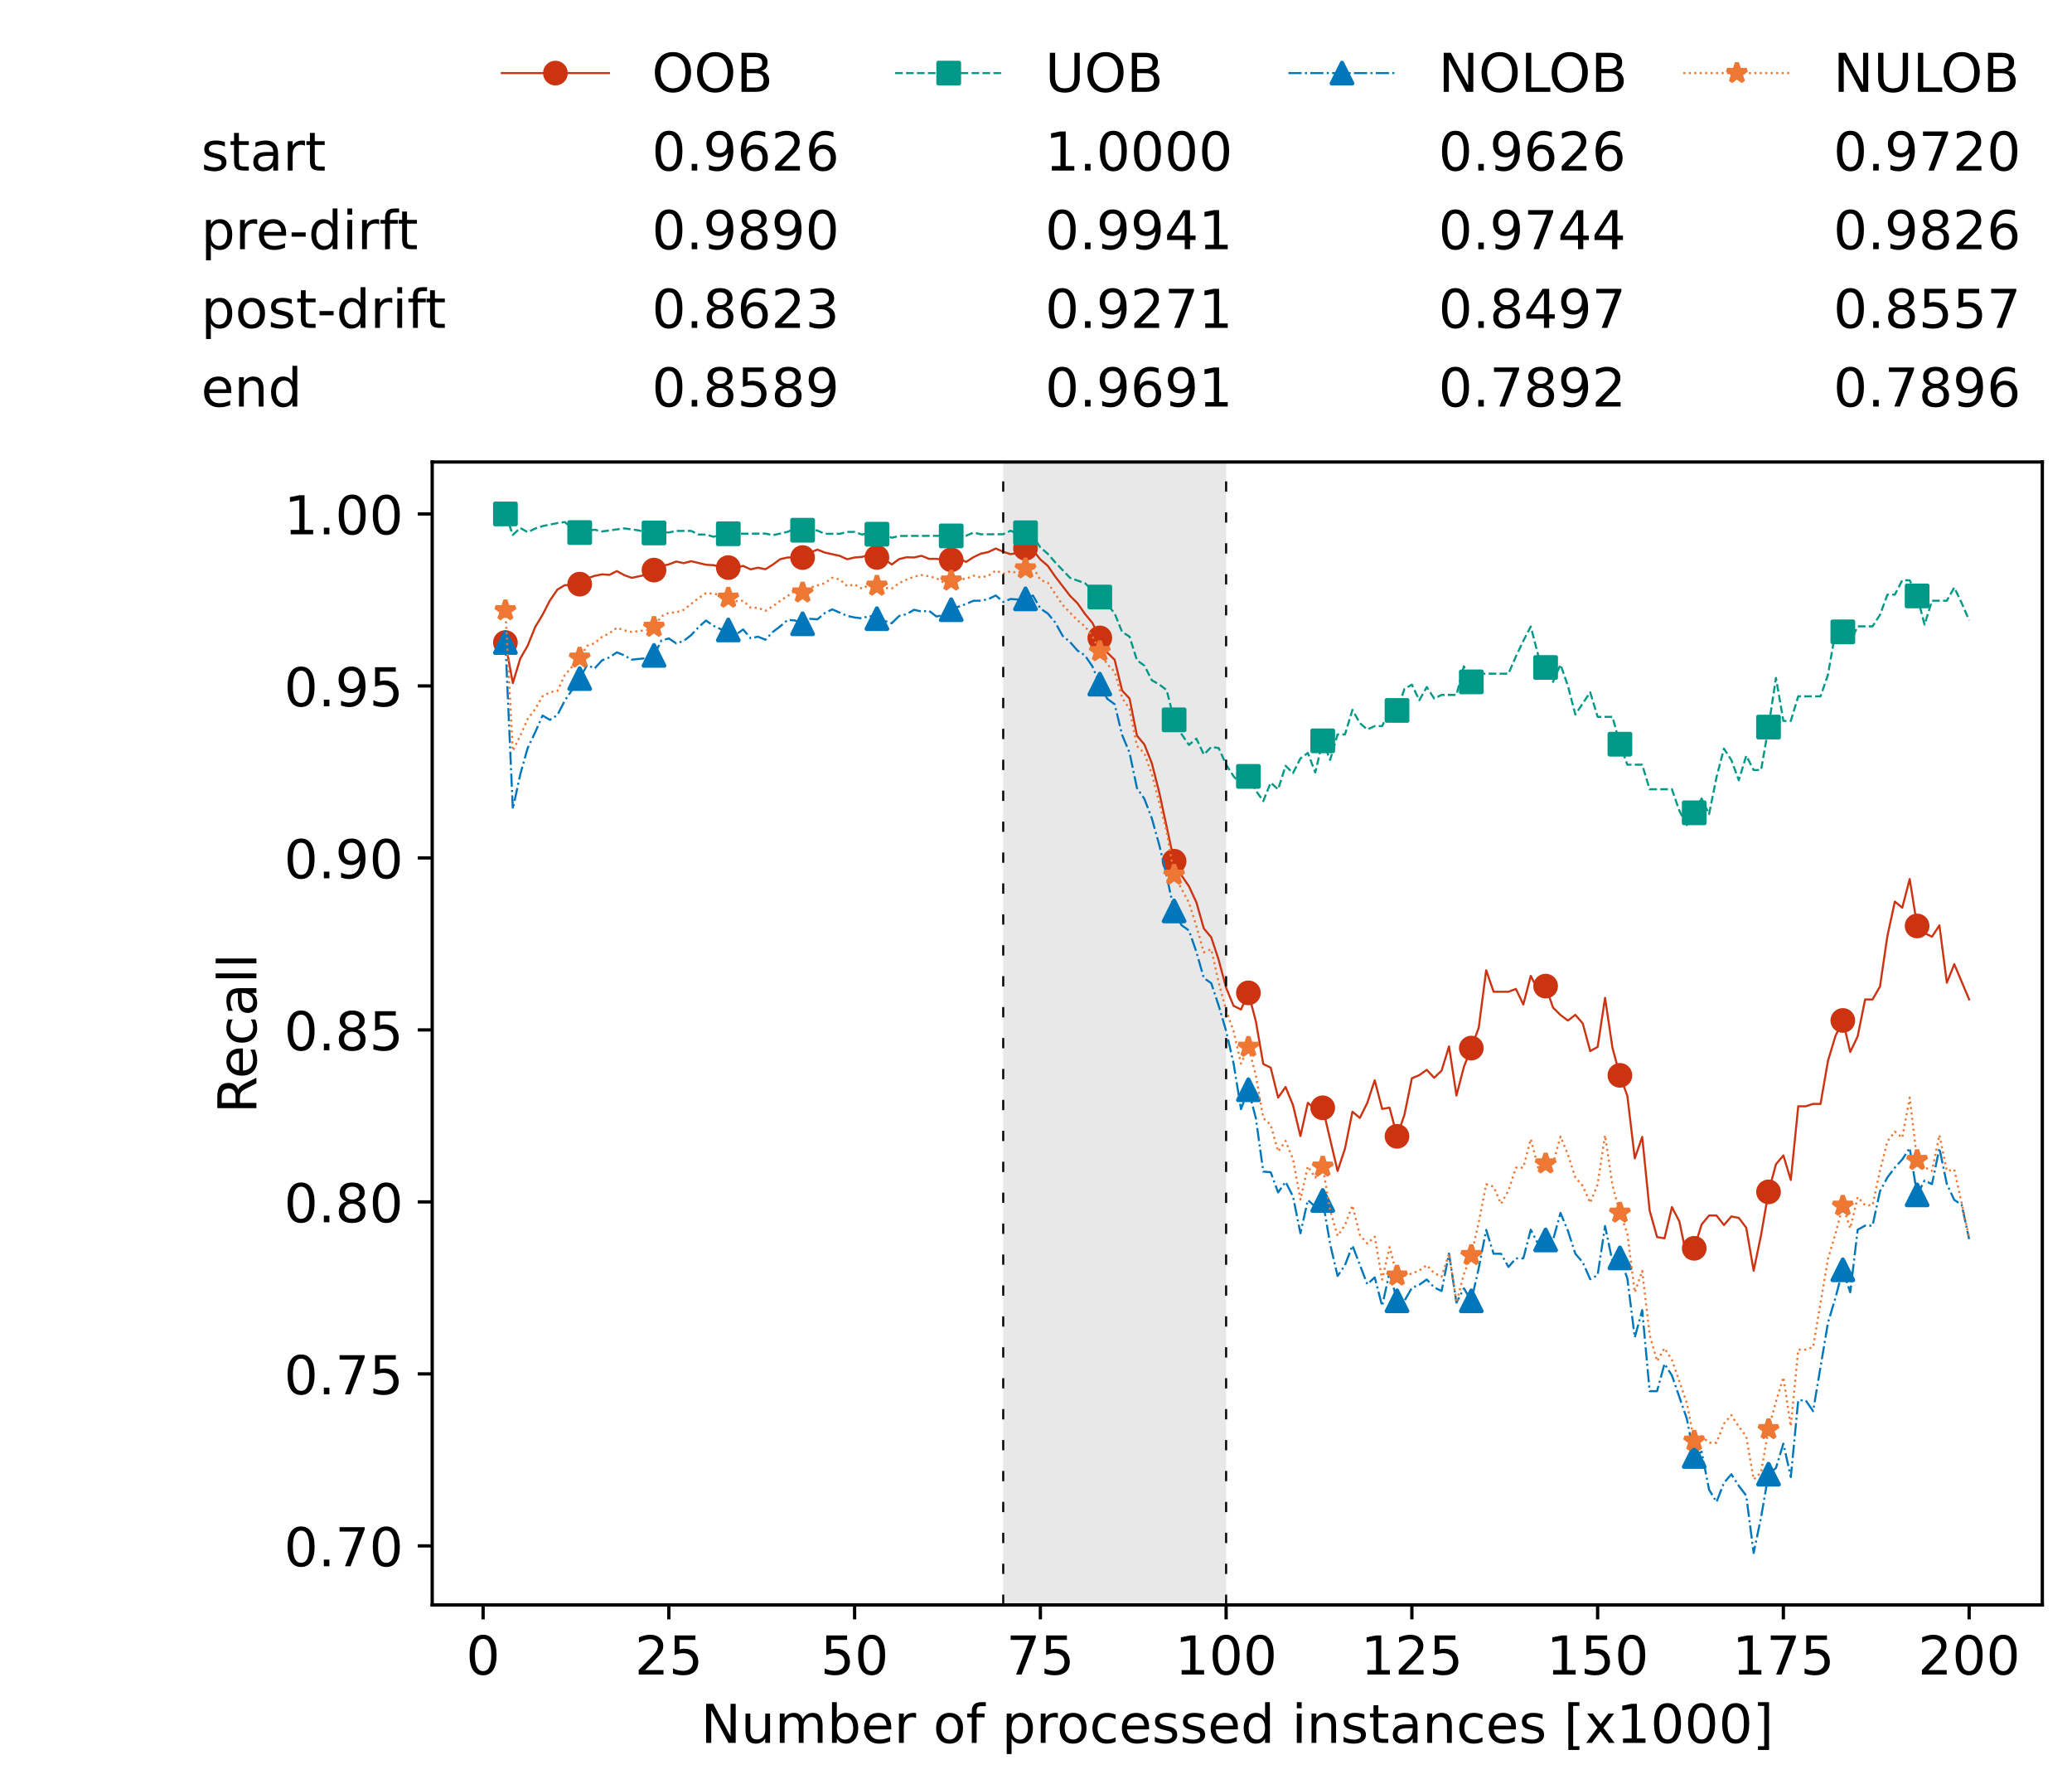 <?xml version="1.0" encoding="utf-8" standalone="no"?>
<!DOCTYPE svg PUBLIC "-//W3C//DTD SVG 1.1//EN"
  "http://www.w3.org/Graphics/SVG/1.1/DTD/svg11.dtd">
<!-- Created with matplotlib (https://matplotlib.org/) -->
<svg height="432.615pt" version="1.1" viewBox="0 0 502.65 432.615" width="502.65pt" xmlns="http://www.w3.org/2000/svg" xmlns:xlink="http://www.w3.org/1999/xlink">
 <defs>
  <style type="text/css">*{stroke-linecap:butt;stroke-linejoin:round;}</style>
 </defs>
 <g id="figure_1">
  <g id="patch_1">
   <path d="M 0 432.615 
L 502.65 432.615 
L 502.65 0 
L 0 0 
z
" style="fill:#ffffff;"/>
  </g>
  <g id="axes_1">
   <g id="patch_2">
    <path d="M 104.85 389.252 
L 495.45 389.252 
L 495.45 112.052 
L 104.85 112.052 
z
" style="fill:#ffffff;"/>
   </g>
   <g id="patch_3">
    <path clip-path="url(#p5917075444)" d="M 297.446 389.252 
L 297.446 112.052 
L 243.372 112.052 
L 243.372 389.252 
z
" style="fill:#d3d3d3;opacity:0.5;"/>
   </g>
   <g id="matplotlib.axis_1">
    <g id="xtick_1">
     <g id="line2d_1">
      <defs>
       <path d="M 0 0 
L 0 3.5 
" id="maf9f432d26" style="stroke:#000000;stroke-width:0.8;"/>
      </defs>
      <g>
       <use style="stroke:#000000;stroke-width:0.8;" x="117.197" xlink:href="#maf9f432d26" y="389.252"/>
      </g>
     </g>
     <g id="text_1">
      <!-- 0 -->
      <g transform="translate(113.061 406.13)scale(0.13 -0.13)">
       <defs>
        <path d="M 31.781 66.406 
Q 24.172 66.406 20.328 58.906 
Q 16.5 51.422 16.5 36.375 
Q 16.5 21.391 20.328 13.891 
Q 24.172 6.391 31.781 6.391 
Q 39.453 6.391 43.281 13.891 
Q 47.125 21.391 47.125 36.375 
Q 47.125 51.422 43.281 58.906 
Q 39.453 66.406 31.781 66.406 
z
M 31.781 74.219 
Q 44.047 74.219 50.516 64.516 
Q 56.984 54.828 56.984 36.375 
Q 56.984 17.969 50.516 8.266 
Q 44.047 -1.422 31.781 -1.422 
Q 19.531 -1.422 13.062 8.266 
Q 6.594 17.969 6.594 36.375 
Q 6.594 54.828 13.062 64.516 
Q 19.531 74.219 31.781 74.219 
z
" id="DejaVuSans-48"/>
       </defs>
       <use xlink:href="#DejaVuSans-48"/>
      </g>
     </g>
    </g>
    <g id="xtick_2">
     <g id="line2d_2">
      <g>
       <use style="stroke:#000000;stroke-width:0.8;" x="162.259" xlink:href="#maf9f432d26" y="389.252"/>
      </g>
     </g>
     <g id="text_2">
      <!-- 25 -->
      <g transform="translate(153.988 406.13)scale(0.13 -0.13)">
       <defs>
        <path d="M 19.188 8.297 
L 53.609 8.297 
L 53.609 0 
L 7.328 0 
L 7.328 8.297 
Q 12.938 14.109 22.625 23.891 
Q 32.328 33.688 34.812 36.531 
Q 39.547 41.844 41.422 45.531 
Q 43.312 49.219 43.312 52.781 
Q 43.312 58.594 39.234 62.25 
Q 35.156 65.922 28.609 65.922 
Q 23.969 65.922 18.812 64.312 
Q 13.672 62.703 7.812 59.422 
L 7.812 69.391 
Q 13.766 71.781 18.938 73 
Q 24.125 74.219 28.422 74.219 
Q 39.75 74.219 46.484 68.547 
Q 53.219 62.891 53.219 53.422 
Q 53.219 48.922 51.531 44.891 
Q 49.859 40.875 45.406 35.406 
Q 44.188 33.984 37.641 27.219 
Q 31.109 20.453 19.188 8.297 
z
" id="DejaVuSans-50"/>
        <path d="M 10.797 72.906 
L 49.516 72.906 
L 49.516 64.594 
L 19.828 64.594 
L 19.828 46.734 
Q 21.969 47.469 24.109 47.828 
Q 26.266 48.188 28.422 48.188 
Q 40.625 48.188 47.75 41.5 
Q 54.891 34.812 54.891 23.391 
Q 54.891 11.625 47.562 5.094 
Q 40.234 -1.422 26.906 -1.422 
Q 22.312 -1.422 17.547 -0.641 
Q 12.797 0.141 7.719 1.703 
L 7.719 11.625 
Q 12.109 9.234 16.797 8.062 
Q 21.484 6.891 26.703 6.891 
Q 35.156 6.891 40.078 11.328 
Q 45.016 15.766 45.016 23.391 
Q 45.016 31 40.078 35.438 
Q 35.156 39.891 26.703 39.891 
Q 22.75 39.891 18.812 39.016 
Q 14.891 38.141 10.797 36.281 
z
" id="DejaVuSans-53"/>
       </defs>
       <use xlink:href="#DejaVuSans-50"/>
       <use x="63.623" xlink:href="#DejaVuSans-53"/>
      </g>
     </g>
    </g>
    <g id="xtick_3">
     <g id="line2d_3">
      <g>
       <use style="stroke:#000000;stroke-width:0.8;" x="207.322" xlink:href="#maf9f432d26" y="389.252"/>
      </g>
     </g>
     <g id="text_3">
      <!-- 50 -->
      <g transform="translate(199.05 406.13)scale(0.13 -0.13)">
       <use xlink:href="#DejaVuSans-53"/>
       <use x="63.623" xlink:href="#DejaVuSans-48"/>
      </g>
     </g>
    </g>
    <g id="xtick_4">
     <g id="line2d_4">
      <g>
       <use style="stroke:#000000;stroke-width:0.8;" x="252.384" xlink:href="#maf9f432d26" y="389.252"/>
      </g>
     </g>
     <g id="text_4">
      <!-- 75 -->
      <g transform="translate(244.113 406.13)scale(0.13 -0.13)">
       <defs>
        <path d="M 8.203 72.906 
L 55.078 72.906 
L 55.078 68.703 
L 28.609 0 
L 18.312 0 
L 43.219 64.594 
L 8.203 64.594 
z
" id="DejaVuSans-55"/>
       </defs>
       <use xlink:href="#DejaVuSans-55"/>
       <use x="63.623" xlink:href="#DejaVuSans-53"/>
      </g>
     </g>
    </g>
    <g id="xtick_5">
     <g id="line2d_5">
      <g>
       <use style="stroke:#000000;stroke-width:0.8;" x="297.446" xlink:href="#maf9f432d26" y="389.252"/>
      </g>
     </g>
     <g id="text_5">
      <!-- 100 -->
      <g transform="translate(285.039 406.13)scale(0.13 -0.13)">
       <defs>
        <path d="M 12.406 8.297 
L 28.516 8.297 
L 28.516 63.922 
L 10.984 60.406 
L 10.984 69.391 
L 28.422 72.906 
L 38.281 72.906 
L 38.281 8.297 
L 54.391 8.297 
L 54.391 0 
L 12.406 0 
z
" id="DejaVuSans-49"/>
       </defs>
       <use xlink:href="#DejaVuSans-49"/>
       <use x="63.623" xlink:href="#DejaVuSans-48"/>
       <use x="127.246" xlink:href="#DejaVuSans-48"/>
      </g>
     </g>
    </g>
    <g id="xtick_6">
     <g id="line2d_6">
      <g>
       <use style="stroke:#000000;stroke-width:0.8;" x="342.509" xlink:href="#maf9f432d26" y="389.252"/>
      </g>
     </g>
     <g id="text_6">
      <!-- 125 -->
      <g transform="translate(330.102 406.13)scale(0.13 -0.13)">
       <use xlink:href="#DejaVuSans-49"/>
       <use x="63.623" xlink:href="#DejaVuSans-50"/>
       <use x="127.246" xlink:href="#DejaVuSans-53"/>
      </g>
     </g>
    </g>
    <g id="xtick_7">
     <g id="line2d_7">
      <g>
       <use style="stroke:#000000;stroke-width:0.8;" x="387.571" xlink:href="#maf9f432d26" y="389.252"/>
      </g>
     </g>
     <g id="text_7">
      <!-- 150 -->
      <g transform="translate(375.164 406.13)scale(0.13 -0.13)">
       <use xlink:href="#DejaVuSans-49"/>
       <use x="63.623" xlink:href="#DejaVuSans-53"/>
       <use x="127.246" xlink:href="#DejaVuSans-48"/>
      </g>
     </g>
    </g>
    <g id="xtick_8">
     <g id="line2d_8">
      <g>
       <use style="stroke:#000000;stroke-width:0.8;" x="432.633" xlink:href="#maf9f432d26" y="389.252"/>
      </g>
     </g>
     <g id="text_8">
      <!-- 175 -->
      <g transform="translate(420.226 406.13)scale(0.13 -0.13)">
       <use xlink:href="#DejaVuSans-49"/>
       <use x="63.623" xlink:href="#DejaVuSans-55"/>
       <use x="127.246" xlink:href="#DejaVuSans-53"/>
      </g>
     </g>
    </g>
    <g id="xtick_9">
     <g id="line2d_9">
      <g>
       <use style="stroke:#000000;stroke-width:0.8;" x="477.695" xlink:href="#maf9f432d26" y="389.252"/>
      </g>
     </g>
     <g id="text_9">
      <!-- 200 -->
      <g transform="translate(465.289 406.13)scale(0.13 -0.13)">
       <use xlink:href="#DejaVuSans-50"/>
       <use x="63.623" xlink:href="#DejaVuSans-48"/>
       <use x="127.246" xlink:href="#DejaVuSans-48"/>
      </g>
     </g>
    </g>
    <g id="text_10">
     <!-- Number of processed instances [x1000] -->
     <g transform="translate(170.025 422.711)scale(0.13 -0.13)">
      <defs>
       <path d="M 9.812 72.906 
L 23.094 72.906 
L 55.422 11.922 
L 55.422 72.906 
L 64.984 72.906 
L 64.984 0 
L 51.703 0 
L 19.391 60.984 
L 19.391 0 
L 9.812 0 
z
" id="DejaVuSans-78"/>
       <path d="M 8.5 21.578 
L 8.5 54.688 
L 17.484 54.688 
L 17.484 21.922 
Q 17.484 14.156 20.5 10.266 
Q 23.531 6.391 29.594 6.391 
Q 36.859 6.391 41.078 11.031 
Q 45.312 15.672 45.312 23.688 
L 45.312 54.688 
L 54.297 54.688 
L 54.297 0 
L 45.312 0 
L 45.312 8.406 
Q 42.047 3.422 37.719 1 
Q 33.406 -1.422 27.688 -1.422 
Q 18.266 -1.422 13.375 4.438 
Q 8.5 10.297 8.5 21.578 
z
M 31.109 56 
z
" id="DejaVuSans-117"/>
       <path d="M 52 44.188 
Q 55.375 50.25 60.062 53.125 
Q 64.75 56 71.094 56 
Q 79.641 56 84.281 50.016 
Q 88.922 44.047 88.922 33.016 
L 88.922 0 
L 79.891 0 
L 79.891 32.719 
Q 79.891 40.578 77.094 44.375 
Q 74.312 48.188 68.609 48.188 
Q 61.625 48.188 57.562 43.547 
Q 53.516 38.922 53.516 30.906 
L 53.516 0 
L 44.484 0 
L 44.484 32.719 
Q 44.484 40.625 41.703 44.406 
Q 38.922 48.188 33.109 48.188 
Q 26.219 48.188 22.156 43.531 
Q 18.109 38.875 18.109 30.906 
L 18.109 0 
L 9.078 0 
L 9.078 54.688 
L 18.109 54.688 
L 18.109 46.188 
Q 21.188 51.219 25.484 53.609 
Q 29.781 56 35.688 56 
Q 41.656 56 45.828 52.969 
Q 50 49.953 52 44.188 
z
" id="DejaVuSans-109"/>
       <path d="M 48.688 27.297 
Q 48.688 37.203 44.609 42.844 
Q 40.531 48.484 33.406 48.484 
Q 26.266 48.484 22.188 42.844 
Q 18.109 37.203 18.109 27.297 
Q 18.109 17.391 22.188 11.75 
Q 26.266 6.109 33.406 6.109 
Q 40.531 6.109 44.609 11.75 
Q 48.688 17.391 48.688 27.297 
z
M 18.109 46.391 
Q 20.953 51.266 25.266 53.625 
Q 29.594 56 35.594 56 
Q 45.562 56 51.781 48.094 
Q 58.016 40.188 58.016 27.297 
Q 58.016 14.406 51.781 6.484 
Q 45.562 -1.422 35.594 -1.422 
Q 29.594 -1.422 25.266 0.953 
Q 20.953 3.328 18.109 8.203 
L 18.109 0 
L 9.078 0 
L 9.078 75.984 
L 18.109 75.984 
z
" id="DejaVuSans-98"/>
       <path d="M 56.203 29.594 
L 56.203 25.203 
L 14.891 25.203 
Q 15.484 15.922 20.484 11.062 
Q 25.484 6.203 34.422 6.203 
Q 39.594 6.203 44.453 7.469 
Q 49.312 8.734 54.109 11.281 
L 54.109 2.781 
Q 49.266 0.734 44.188 -0.344 
Q 39.109 -1.422 33.891 -1.422 
Q 20.797 -1.422 13.156 6.188 
Q 5.516 13.812 5.516 26.812 
Q 5.516 40.234 12.766 48.109 
Q 20.016 56 32.328 56 
Q 43.359 56 49.781 48.891 
Q 56.203 41.797 56.203 29.594 
z
M 47.219 32.234 
Q 47.125 39.594 43.094 43.984 
Q 39.062 48.391 32.422 48.391 
Q 24.906 48.391 20.391 44.141 
Q 15.875 39.891 15.188 32.172 
z
" id="DejaVuSans-101"/>
       <path d="M 41.109 46.297 
Q 39.594 47.172 37.812 47.578 
Q 36.031 48 33.891 48 
Q 26.266 48 22.188 43.047 
Q 18.109 38.094 18.109 28.812 
L 18.109 0 
L 9.078 0 
L 9.078 54.688 
L 18.109 54.688 
L 18.109 46.188 
Q 20.953 51.172 25.484 53.578 
Q 30.031 56 36.531 56 
Q 37.453 56 38.578 55.875 
Q 39.703 55.766 41.062 55.516 
z
" id="DejaVuSans-114"/>
       <path id="DejaVuSans-32"/>
       <path d="M 30.609 48.391 
Q 23.391 48.391 19.188 42.75 
Q 14.984 37.109 14.984 27.297 
Q 14.984 17.484 19.156 11.844 
Q 23.344 6.203 30.609 6.203 
Q 37.797 6.203 41.984 11.859 
Q 46.188 17.531 46.188 27.297 
Q 46.188 37.016 41.984 42.703 
Q 37.797 48.391 30.609 48.391 
z
M 30.609 56 
Q 42.328 56 49.016 48.375 
Q 55.719 40.766 55.719 27.297 
Q 55.719 13.875 49.016 6.219 
Q 42.328 -1.422 30.609 -1.422 
Q 18.844 -1.422 12.172 6.219 
Q 5.516 13.875 5.516 27.297 
Q 5.516 40.766 12.172 48.375 
Q 18.844 56 30.609 56 
z
" id="DejaVuSans-111"/>
       <path d="M 37.109 75.984 
L 37.109 68.5 
L 28.516 68.5 
Q 23.688 68.5 21.797 66.547 
Q 19.922 64.594 19.922 59.516 
L 19.922 54.688 
L 34.719 54.688 
L 34.719 47.703 
L 19.922 47.703 
L 19.922 0 
L 10.891 0 
L 10.891 47.703 
L 2.297 47.703 
L 2.297 54.688 
L 10.891 54.688 
L 10.891 58.5 
Q 10.891 67.625 15.141 71.797 
Q 19.391 75.984 28.609 75.984 
z
" id="DejaVuSans-102"/>
       <path d="M 18.109 8.203 
L 18.109 -20.797 
L 9.078 -20.797 
L 9.078 54.688 
L 18.109 54.688 
L 18.109 46.391 
Q 20.953 51.266 25.266 53.625 
Q 29.594 56 35.594 56 
Q 45.562 56 51.781 48.094 
Q 58.016 40.188 58.016 27.297 
Q 58.016 14.406 51.781 6.484 
Q 45.562 -1.422 35.594 -1.422 
Q 29.594 -1.422 25.266 0.953 
Q 20.953 3.328 18.109 8.203 
z
M 48.688 27.297 
Q 48.688 37.203 44.609 42.844 
Q 40.531 48.484 33.406 48.484 
Q 26.266 48.484 22.188 42.844 
Q 18.109 37.203 18.109 27.297 
Q 18.109 17.391 22.188 11.75 
Q 26.266 6.109 33.406 6.109 
Q 40.531 6.109 44.609 11.75 
Q 48.688 17.391 48.688 27.297 
z
" id="DejaVuSans-112"/>
       <path d="M 48.781 52.594 
L 48.781 44.188 
Q 44.969 46.297 41.141 47.344 
Q 37.312 48.391 33.406 48.391 
Q 24.656 48.391 19.812 42.844 
Q 14.984 37.312 14.984 27.297 
Q 14.984 17.281 19.812 11.734 
Q 24.656 6.203 33.406 6.203 
Q 37.312 6.203 41.141 7.25 
Q 44.969 8.297 48.781 10.406 
L 48.781 2.094 
Q 45.016 0.344 40.984 -0.531 
Q 36.969 -1.422 32.422 -1.422 
Q 20.062 -1.422 12.781 6.344 
Q 5.516 14.109 5.516 27.297 
Q 5.516 40.672 12.859 48.328 
Q 20.219 56 33.016 56 
Q 37.156 56 41.109 55.141 
Q 45.062 54.297 48.781 52.594 
z
" id="DejaVuSans-99"/>
       <path d="M 44.281 53.078 
L 44.281 44.578 
Q 40.484 46.531 36.375 47.5 
Q 32.281 48.484 27.875 48.484 
Q 21.188 48.484 17.844 46.438 
Q 14.5 44.391 14.5 40.281 
Q 14.5 37.156 16.891 35.375 
Q 19.281 33.594 26.516 31.984 
L 29.594 31.297 
Q 39.156 29.25 43.188 25.516 
Q 47.219 21.781 47.219 15.094 
Q 47.219 7.469 41.188 3.016 
Q 35.156 -1.422 24.609 -1.422 
Q 20.219 -1.422 15.453 -0.562 
Q 10.688 0.297 5.422 2 
L 5.422 11.281 
Q 10.406 8.688 15.234 7.391 
Q 20.062 6.109 24.812 6.109 
Q 31.156 6.109 34.562 8.281 
Q 37.984 10.453 37.984 14.406 
Q 37.984 18.062 35.516 20.016 
Q 33.062 21.969 24.703 23.781 
L 21.578 24.516 
Q 13.234 26.266 9.516 29.906 
Q 5.812 33.547 5.812 39.891 
Q 5.812 47.609 11.281 51.797 
Q 16.75 56 26.812 56 
Q 31.781 56 36.172 55.266 
Q 40.578 54.547 44.281 53.078 
z
" id="DejaVuSans-115"/>
       <path d="M 45.406 46.391 
L 45.406 75.984 
L 54.391 75.984 
L 54.391 0 
L 45.406 0 
L 45.406 8.203 
Q 42.578 3.328 38.25 0.953 
Q 33.938 -1.422 27.875 -1.422 
Q 17.969 -1.422 11.734 6.484 
Q 5.516 14.406 5.516 27.297 
Q 5.516 40.188 11.734 48.094 
Q 17.969 56 27.875 56 
Q 33.938 56 38.25 53.625 
Q 42.578 51.266 45.406 46.391 
z
M 14.797 27.297 
Q 14.797 17.391 18.875 11.75 
Q 22.953 6.109 30.078 6.109 
Q 37.203 6.109 41.297 11.75 
Q 45.406 17.391 45.406 27.297 
Q 45.406 37.203 41.297 42.844 
Q 37.203 48.484 30.078 48.484 
Q 22.953 48.484 18.875 42.844 
Q 14.797 37.203 14.797 27.297 
z
" id="DejaVuSans-100"/>
       <path d="M 9.422 54.688 
L 18.406 54.688 
L 18.406 0 
L 9.422 0 
z
M 9.422 75.984 
L 18.406 75.984 
L 18.406 64.594 
L 9.422 64.594 
z
" id="DejaVuSans-105"/>
       <path d="M 54.891 33.016 
L 54.891 0 
L 45.906 0 
L 45.906 32.719 
Q 45.906 40.484 42.875 44.328 
Q 39.844 48.188 33.797 48.188 
Q 26.516 48.188 22.312 43.547 
Q 18.109 38.922 18.109 30.906 
L 18.109 0 
L 9.078 0 
L 9.078 54.688 
L 18.109 54.688 
L 18.109 46.188 
Q 21.344 51.125 25.703 53.562 
Q 30.078 56 35.797 56 
Q 45.219 56 50.047 50.172 
Q 54.891 44.344 54.891 33.016 
z
" id="DejaVuSans-110"/>
       <path d="M 18.312 70.219 
L 18.312 54.688 
L 36.812 54.688 
L 36.812 47.703 
L 18.312 47.703 
L 18.312 18.016 
Q 18.312 11.328 20.141 9.422 
Q 21.969 7.516 27.594 7.516 
L 36.812 7.516 
L 36.812 0 
L 27.594 0 
Q 17.188 0 13.234 3.875 
Q 9.281 7.766 9.281 18.016 
L 9.281 47.703 
L 2.688 47.703 
L 2.688 54.688 
L 9.281 54.688 
L 9.281 70.219 
z
" id="DejaVuSans-116"/>
       <path d="M 34.281 27.484 
Q 23.391 27.484 19.188 25 
Q 14.984 22.516 14.984 16.5 
Q 14.984 11.719 18.141 8.906 
Q 21.297 6.109 26.703 6.109 
Q 34.188 6.109 38.703 11.406 
Q 43.219 16.703 43.219 25.484 
L 43.219 27.484 
z
M 52.203 31.203 
L 52.203 0 
L 43.219 0 
L 43.219 8.297 
Q 40.141 3.328 35.547 0.953 
Q 30.953 -1.422 24.312 -1.422 
Q 15.922 -1.422 10.953 3.297 
Q 6 8.016 6 15.922 
Q 6 25.141 12.172 29.828 
Q 18.359 34.516 30.609 34.516 
L 43.219 34.516 
L 43.219 35.406 
Q 43.219 41.609 39.141 45 
Q 35.062 48.391 27.688 48.391 
Q 23 48.391 18.547 47.266 
Q 14.109 46.141 10.016 43.891 
L 10.016 52.203 
Q 14.938 54.109 19.578 55.047 
Q 24.219 56 28.609 56 
Q 40.484 56 46.344 49.844 
Q 52.203 43.703 52.203 31.203 
z
" id="DejaVuSans-97"/>
       <path d="M 8.594 75.984 
L 29.297 75.984 
L 29.297 69 
L 17.578 69 
L 17.578 -6.203 
L 29.297 -6.203 
L 29.297 -13.188 
L 8.594 -13.188 
z
" id="DejaVuSans-91"/>
       <path d="M 54.891 54.688 
L 35.109 28.078 
L 55.906 0 
L 45.312 0 
L 29.391 21.484 
L 13.484 0 
L 2.875 0 
L 24.125 28.609 
L 4.688 54.688 
L 15.281 54.688 
L 29.781 35.203 
L 44.281 54.688 
z
" id="DejaVuSans-120"/>
       <path d="M 30.422 75.984 
L 30.422 -13.188 
L 9.719 -13.188 
L 9.719 -6.203 
L 21.391 -6.203 
L 21.391 69 
L 9.719 69 
L 9.719 75.984 
z
" id="DejaVuSans-93"/>
      </defs>
      <use xlink:href="#DejaVuSans-78"/>
      <use x="74.805" xlink:href="#DejaVuSans-117"/>
      <use x="138.184" xlink:href="#DejaVuSans-109"/>
      <use x="235.596" xlink:href="#DejaVuSans-98"/>
      <use x="299.072" xlink:href="#DejaVuSans-101"/>
      <use x="360.596" xlink:href="#DejaVuSans-114"/>
      <use x="401.709" xlink:href="#DejaVuSans-32"/>
      <use x="433.496" xlink:href="#DejaVuSans-111"/>
      <use x="494.678" xlink:href="#DejaVuSans-102"/>
      <use x="529.883" xlink:href="#DejaVuSans-32"/>
      <use x="561.67" xlink:href="#DejaVuSans-112"/>
      <use x="625.146" xlink:href="#DejaVuSans-114"/>
      <use x="664.01" xlink:href="#DejaVuSans-111"/>
      <use x="725.191" xlink:href="#DejaVuSans-99"/>
      <use x="780.172" xlink:href="#DejaVuSans-101"/>
      <use x="841.695" xlink:href="#DejaVuSans-115"/>
      <use x="893.795" xlink:href="#DejaVuSans-115"/>
      <use x="945.895" xlink:href="#DejaVuSans-101"/>
      <use x="1007.418" xlink:href="#DejaVuSans-100"/>
      <use x="1070.895" xlink:href="#DejaVuSans-32"/>
      <use x="1102.682" xlink:href="#DejaVuSans-105"/>
      <use x="1130.465" xlink:href="#DejaVuSans-110"/>
      <use x="1193.844" xlink:href="#DejaVuSans-115"/>
      <use x="1245.943" xlink:href="#DejaVuSans-116"/>
      <use x="1285.152" xlink:href="#DejaVuSans-97"/>
      <use x="1346.432" xlink:href="#DejaVuSans-110"/>
      <use x="1409.811" xlink:href="#DejaVuSans-99"/>
      <use x="1464.791" xlink:href="#DejaVuSans-101"/>
      <use x="1526.314" xlink:href="#DejaVuSans-115"/>
      <use x="1578.414" xlink:href="#DejaVuSans-32"/>
      <use x="1610.201" xlink:href="#DejaVuSans-91"/>
      <use x="1649.215" xlink:href="#DejaVuSans-120"/>
      <use x="1708.395" xlink:href="#DejaVuSans-49"/>
      <use x="1772.018" xlink:href="#DejaVuSans-48"/>
      <use x="1835.641" xlink:href="#DejaVuSans-48"/>
      <use x="1899.264" xlink:href="#DejaVuSans-48"/>
      <use x="1962.887" xlink:href="#DejaVuSans-93"/>
     </g>
    </g>
   </g>
   <g id="matplotlib.axis_2">
    <g id="ytick_1">
     <g id="line2d_10">
      <defs>
       <path d="M 0 0 
L -3.5 0 
" id="m63feed0283" style="stroke:#000000;stroke-width:0.8;"/>
      </defs>
      <g>
       <use style="stroke:#000000;stroke-width:0.8;" x="104.85" xlink:href="#m63feed0283" y="374.928"/>
      </g>
     </g>
     <g id="text_11">
      <!-- 0.70 -->
      <g transform="translate(68.905 379.867)scale(0.13 -0.13)">
       <defs>
        <path d="M 10.688 12.406 
L 21 12.406 
L 21 0 
L 10.688 0 
z
" id="DejaVuSans-46"/>
       </defs>
       <use xlink:href="#DejaVuSans-48"/>
       <use x="63.623" xlink:href="#DejaVuSans-46"/>
       <use x="95.41" xlink:href="#DejaVuSans-55"/>
       <use x="159.033" xlink:href="#DejaVuSans-48"/>
      </g>
     </g>
    </g>
    <g id="ytick_2">
     <g id="line2d_11">
      <g>
       <use style="stroke:#000000;stroke-width:0.8;" x="104.85" xlink:href="#m63feed0283" y="333.215"/>
      </g>
     </g>
     <g id="text_12">
      <!-- 0.75 -->
      <g transform="translate(68.905 338.154)scale(0.13 -0.13)">
       <use xlink:href="#DejaVuSans-48"/>
       <use x="63.623" xlink:href="#DejaVuSans-46"/>
       <use x="95.41" xlink:href="#DejaVuSans-55"/>
       <use x="159.033" xlink:href="#DejaVuSans-53"/>
      </g>
     </g>
    </g>
    <g id="ytick_3">
     <g id="line2d_12">
      <g>
       <use style="stroke:#000000;stroke-width:0.8;" x="104.85" xlink:href="#m63feed0283" y="291.502"/>
      </g>
     </g>
     <g id="text_13">
      <!-- 0.80 -->
      <g transform="translate(68.905 296.441)scale(0.13 -0.13)">
       <defs>
        <path d="M 31.781 34.625 
Q 24.75 34.625 20.719 30.859 
Q 16.703 27.094 16.703 20.516 
Q 16.703 13.922 20.719 10.156 
Q 24.75 6.391 31.781 6.391 
Q 38.812 6.391 42.859 10.172 
Q 46.922 13.969 46.922 20.516 
Q 46.922 27.094 42.891 30.859 
Q 38.875 34.625 31.781 34.625 
z
M 21.922 38.812 
Q 15.578 40.375 12.031 44.719 
Q 8.5 49.078 8.5 55.328 
Q 8.5 64.062 14.719 69.141 
Q 20.953 74.219 31.781 74.219 
Q 42.672 74.219 48.875 69.141 
Q 55.078 64.062 55.078 55.328 
Q 55.078 49.078 51.531 44.719 
Q 48 40.375 41.703 38.812 
Q 48.828 37.156 52.797 32.312 
Q 56.781 27.484 56.781 20.516 
Q 56.781 9.906 50.312 4.234 
Q 43.844 -1.422 31.781 -1.422 
Q 19.734 -1.422 13.25 4.234 
Q 6.781 9.906 6.781 20.516 
Q 6.781 27.484 10.781 32.312 
Q 14.797 37.156 21.922 38.812 
z
M 18.312 54.391 
Q 18.312 48.734 21.844 45.562 
Q 25.391 42.391 31.781 42.391 
Q 38.141 42.391 41.719 45.562 
Q 45.312 48.734 45.312 54.391 
Q 45.312 60.062 41.719 63.234 
Q 38.141 66.406 31.781 66.406 
Q 25.391 66.406 21.844 63.234 
Q 18.312 60.062 18.312 54.391 
z
" id="DejaVuSans-56"/>
       </defs>
       <use xlink:href="#DejaVuSans-48"/>
       <use x="63.623" xlink:href="#DejaVuSans-46"/>
       <use x="95.41" xlink:href="#DejaVuSans-56"/>
       <use x="159.033" xlink:href="#DejaVuSans-48"/>
      </g>
     </g>
    </g>
    <g id="ytick_4">
     <g id="line2d_13">
      <g>
       <use style="stroke:#000000;stroke-width:0.8;" x="104.85" xlink:href="#m63feed0283" y="249.79"/>
      </g>
     </g>
     <g id="text_14">
      <!-- 0.85 -->
      <g transform="translate(68.905 254.729)scale(0.13 -0.13)">
       <use xlink:href="#DejaVuSans-48"/>
       <use x="63.623" xlink:href="#DejaVuSans-46"/>
       <use x="95.41" xlink:href="#DejaVuSans-56"/>
       <use x="159.033" xlink:href="#DejaVuSans-53"/>
      </g>
     </g>
    </g>
    <g id="ytick_5">
     <g id="line2d_14">
      <g>
       <use style="stroke:#000000;stroke-width:0.8;" x="104.85" xlink:href="#m63feed0283" y="208.077"/>
      </g>
     </g>
     <g id="text_15">
      <!-- 0.90 -->
      <g transform="translate(68.905 213.016)scale(0.13 -0.13)">
       <defs>
        <path d="M 10.984 1.516 
L 10.984 10.5 
Q 14.703 8.734 18.5 7.812 
Q 22.312 6.891 25.984 6.891 
Q 35.75 6.891 40.891 13.453 
Q 46.047 20.016 46.781 33.406 
Q 43.953 29.203 39.594 26.953 
Q 35.25 24.703 29.984 24.703 
Q 19.047 24.703 12.672 31.312 
Q 6.297 37.938 6.297 49.422 
Q 6.297 60.641 12.938 67.422 
Q 19.578 74.219 30.609 74.219 
Q 43.266 74.219 49.922 64.516 
Q 56.594 54.828 56.594 36.375 
Q 56.594 19.141 48.406 8.859 
Q 40.234 -1.422 26.422 -1.422 
Q 22.703 -1.422 18.891 -0.688 
Q 15.094 0.047 10.984 1.516 
z
M 30.609 32.422 
Q 37.25 32.422 41.125 36.953 
Q 45.016 41.5 45.016 49.422 
Q 45.016 57.281 41.125 61.844 
Q 37.25 66.406 30.609 66.406 
Q 23.969 66.406 20.094 61.844 
Q 16.219 57.281 16.219 49.422 
Q 16.219 41.5 20.094 36.953 
Q 23.969 32.422 30.609 32.422 
z
" id="DejaVuSans-57"/>
       </defs>
       <use xlink:href="#DejaVuSans-48"/>
       <use x="63.623" xlink:href="#DejaVuSans-46"/>
       <use x="95.41" xlink:href="#DejaVuSans-57"/>
       <use x="159.033" xlink:href="#DejaVuSans-48"/>
      </g>
     </g>
    </g>
    <g id="ytick_6">
     <g id="line2d_15">
      <g>
       <use style="stroke:#000000;stroke-width:0.8;" x="104.85" xlink:href="#m63feed0283" y="166.364"/>
      </g>
     </g>
     <g id="text_16">
      <!-- 0.95 -->
      <g transform="translate(68.905 171.303)scale(0.13 -0.13)">
       <use xlink:href="#DejaVuSans-48"/>
       <use x="63.623" xlink:href="#DejaVuSans-46"/>
       <use x="95.41" xlink:href="#DejaVuSans-57"/>
       <use x="159.033" xlink:href="#DejaVuSans-53"/>
      </g>
     </g>
    </g>
    <g id="ytick_7">
     <g id="line2d_16">
      <g>
       <use style="stroke:#000000;stroke-width:0.8;" x="104.85" xlink:href="#m63feed0283" y="124.652"/>
      </g>
     </g>
     <g id="text_17">
      <!-- 1.00 -->
      <g transform="translate(68.905 129.591)scale(0.13 -0.13)">
       <use xlink:href="#DejaVuSans-49"/>
       <use x="63.623" xlink:href="#DejaVuSans-46"/>
       <use x="95.41" xlink:href="#DejaVuSans-48"/>
       <use x="159.033" xlink:href="#DejaVuSans-48"/>
      </g>
     </g>
    </g>
    <g id="text_18">
     <!-- Recall -->
     <g transform="translate(62.201 270.044)rotate(-90)scale(0.13 -0.13)">
      <defs>
       <path d="M 44.391 34.188 
Q 47.562 33.109 50.562 29.594 
Q 53.562 26.078 56.594 19.922 
L 66.609 0 
L 56 0 
L 46.688 18.703 
Q 43.062 26.031 39.672 28.422 
Q 36.281 30.812 30.422 30.812 
L 19.672 30.812 
L 19.672 0 
L 9.812 0 
L 9.812 72.906 
L 32.078 72.906 
Q 44.578 72.906 50.734 67.672 
Q 56.891 62.453 56.891 51.906 
Q 56.891 45.016 53.688 40.469 
Q 50.484 35.938 44.391 34.188 
z
M 19.672 64.797 
L 19.672 38.922 
L 32.078 38.922 
Q 39.203 38.922 42.844 42.219 
Q 46.484 45.516 46.484 51.906 
Q 46.484 58.297 42.844 61.547 
Q 39.203 64.797 32.078 64.797 
z
" id="DejaVuSans-82"/>
       <path d="M 9.422 75.984 
L 18.406 75.984 
L 18.406 0 
L 9.422 0 
z
" id="DejaVuSans-108"/>
      </defs>
      <use xlink:href="#DejaVuSans-82"/>
      <use x="64.982" xlink:href="#DejaVuSans-101"/>
      <use x="126.506" xlink:href="#DejaVuSans-99"/>
      <use x="181.486" xlink:href="#DejaVuSans-97"/>
      <use x="242.766" xlink:href="#DejaVuSans-108"/>
      <use x="270.549" xlink:href="#DejaVuSans-108"/>
     </g>
    </g>
   </g>
   <g id="line2d_17"/>
   <g id="line2d_18"/>
   <g id="line2d_19"/>
   <g id="line2d_20"/>
   <g id="line2d_21"/>
   <g id="line2d_22">
    <path clip-path="url(#p5917075444)" d="M 122.605 155.839 
L 124.407 165.68 
L 126.21 159.728 
L 128.012 156.596 
L 129.815 152.103 
L 131.617 149.108 
L 133.419 145.614 
L 135.222 142.994 
L 137.024 141.912 
L 138.827 141.961 
L 140.629 141.673 
L 142.432 140.254 
L 144.234 139.671 
L 146.037 139.299 
L 147.839 139.424 
L 149.642 138.501 
L 151.444 139.487 
L 153.247 140.142 
L 156.852 139.384 
L 158.654 138.268 
L 160.457 137.299 
L 162.259 136.879 
L 164.062 136.19 
L 165.864 136.585 
L 167.667 136.111 
L 171.272 136.972 
L 173.074 137.076 
L 174.877 137.479 
L 176.679 137.66 
L 178.482 137.66 
L 180.284 137.258 
L 182.087 138.085 
L 183.889 137.689 
L 185.692 138.058 
L 187.494 136.932 
L 189.297 135.601 
L 191.099 135.211 
L 194.704 135.227 
L 196.507 134.035 
L 198.309 133.297 
L 200.112 134.017 
L 203.717 134.818 
L 205.519 135.631 
L 207.322 135.209 
L 209.124 135.068 
L 210.927 134.51 
L 212.729 135.196 
L 214.532 135.613 
L 216.334 136.903 
L 218.137 135.586 
L 219.939 135.156 
L 221.742 135.204 
L 223.544 134.799 
L 225.347 135.531 
L 227.149 135.531 
L 228.952 135.799 
L 230.754 135.771 
L 232.557 135.388 
L 234.359 136.285 
L 236.162 135.127 
L 237.964 134.28 
L 239.767 133.886 
L 241.569 133.028 
L 243.372 133.823 
L 245.174 134.407 
L 246.976 134.088 
L 248.779 132.983 
L 250.581 133.426 
L 252.384 135.686 
L 254.186 137.231 
L 255.989 139.838 
L 259.594 144.521 
L 261.396 146.317 
L 263.199 148.884 
L 265.001 151.074 
L 268.606 158.267 
L 270.409 160.032 
L 272.211 167.481 
L 274.014 169.412 
L 275.816 178.409 
L 277.619 180.569 
L 279.421 185.1 
L 281.224 192.196 
L 284.829 208.877 
L 286.631 212.332 
L 288.434 214.962 
L 290.236 218.858 
L 292.039 225.189 
L 293.841 227.346 
L 295.644 232.817 
L 297.446 239.559 
L 299.249 243.944 
L 301.051 244.839 
L 302.854 240.803 
L 304.656 247.681 
L 306.459 258.053 
L 308.261 258.947 
L 310.064 266.212 
L 311.866 263.633 
L 313.669 268.031 
L 315.471 275.541 
L 317.274 267.467 
L 319.076 269.114 
L 320.879 268.675 
L 324.484 284.002 
L 326.286 278.561 
L 328.089 269.623 
L 329.891 271.133 
L 331.694 267.483 
L 333.496 262.005 
L 335.299 268.958 
L 337.101 268.642 
L 338.904 275.594 
L 340.706 270.38 
L 342.509 261.516 
L 344.311 260.757 
L 346.114 259.474 
L 347.916 261.399 
L 349.719 259.661 
L 351.521 253.778 
L 353.324 265.696 
L 355.126 258.744 
L 356.928 254.194 
L 358.731 249.228 
L 360.533 235.324 
L 362.336 240.538 
L 365.941 240.538 
L 367.743 239.843 
L 369.546 243.635 
L 371.348 236.682 
L 373.151 240.159 
L 374.953 239.165 
L 376.756 244.379 
L 378.558 246.167 
L 380.361 247.521 
L 382.163 246.131 
L 383.966 248.217 
L 385.768 254.92 
L 387.571 253.927 
L 389.373 242.009 
L 391.176 254.176 
L 392.978 260.812 
L 394.781 265.778 
L 396.583 280.946 
L 398.386 275.732 
L 400.188 293.609 
L 401.991 300.026 
L 403.793 300.342 
L 405.596 292.758 
L 407.398 296.234 
L 409.201 304.924 
L 411.003 302.757 
L 412.806 296.964 
L 414.608 294.797 
L 416.411 294.797 
L 418.213 297.114 
L 420.016 295.028 
L 421.818 295.379 
L 423.621 297.763 
L 425.423 308.191 
L 427.226 299.501 
L 429.028 289.072 
L 430.831 282.369 
L 432.633 280.236 
L 434.436 286.195 
L 436.238 268.318 
L 438.041 268.318 
L 439.843 267.734 
L 441.646 267.734 
L 443.448 257.306 
L 445.251 251.29 
L 447.053 247.498 
L 448.856 255.132 
L 450.658 251.339 
L 452.461 242.401 
L 454.263 242.401 
L 456.066 239.273 
L 457.868 227.004 
L 459.671 218.662 
L 461.473 220.151 
L 463.276 213.199 
L 465.078 224.575 
L 466.881 226.313 
L 468.683 227.182 
L 470.485 224.432 
L 472.288 238.336 
L 474.09 233.844 
L 477.695 242.391 
L 477.695 242.391 
" style="fill:none;stroke:#cc3311;stroke-linecap:square;stroke-width:0.5;"/>
    <defs>
     <path d="M 0 2.5 
C 0.663 2.5 1.299 2.237 1.768 1.768 
C 2.237 1.299 2.5 0.663 2.5 0 
C 2.5 -0.663 2.237 -1.299 1.768 -1.768 
C 1.299 -2.237 0.663 -2.5 0 -2.5 
C -0.663 -2.5 -1.299 -2.237 -1.768 -1.768 
C -2.237 -1.299 -2.5 -0.663 -2.5 0 
C -2.5 0.663 -2.237 1.299 -1.768 1.768 
C -1.299 2.237 -0.663 2.5 0 2.5 
z
" id="m768de0af8f" style="stroke:#cc3311;"/>
    </defs>
    <g clip-path="url(#p5917075444)">
     <use style="fill:#cc3311;stroke:#cc3311;" x="122.605" xlink:href="#m768de0af8f" y="155.839"/>
     <use style="fill:#cc3311;stroke:#cc3311;" x="140.629" xlink:href="#m768de0af8f" y="141.673"/>
     <use style="fill:#cc3311;stroke:#cc3311;" x="158.654" xlink:href="#m768de0af8f" y="138.268"/>
     <use style="fill:#cc3311;stroke:#cc3311;" x="176.679" xlink:href="#m768de0af8f" y="137.66"/>
     <use style="fill:#cc3311;stroke:#cc3311;" x="194.704" xlink:href="#m768de0af8f" y="135.227"/>
     <use style="fill:#cc3311;stroke:#cc3311;" x="212.729" xlink:href="#m768de0af8f" y="135.196"/>
     <use style="fill:#cc3311;stroke:#cc3311;" x="230.754" xlink:href="#m768de0af8f" y="135.771"/>
     <use style="fill:#cc3311;stroke:#cc3311;" x="248.779" xlink:href="#m768de0af8f" y="132.983"/>
     <use style="fill:#cc3311;stroke:#cc3311;" x="266.804" xlink:href="#m768de0af8f" y="154.717"/>
     <use style="fill:#cc3311;stroke:#cc3311;" x="284.829" xlink:href="#m768de0af8f" y="208.877"/>
     <use style="fill:#cc3311;stroke:#cc3311;" x="302.854" xlink:href="#m768de0af8f" y="240.803"/>
     <use style="fill:#cc3311;stroke:#cc3311;" x="320.879" xlink:href="#m768de0af8f" y="268.675"/>
     <use style="fill:#cc3311;stroke:#cc3311;" x="338.904" xlink:href="#m768de0af8f" y="275.594"/>
     <use style="fill:#cc3311;stroke:#cc3311;" x="356.928" xlink:href="#m768de0af8f" y="254.194"/>
     <use style="fill:#cc3311;stroke:#cc3311;" x="374.953" xlink:href="#m768de0af8f" y="239.165"/>
     <use style="fill:#cc3311;stroke:#cc3311;" x="392.978" xlink:href="#m768de0af8f" y="260.812"/>
     <use style="fill:#cc3311;stroke:#cc3311;" x="411.003" xlink:href="#m768de0af8f" y="302.757"/>
     <use style="fill:#cc3311;stroke:#cc3311;" x="429.028" xlink:href="#m768de0af8f" y="289.072"/>
     <use style="fill:#cc3311;stroke:#cc3311;" x="447.053" xlink:href="#m768de0af8f" y="247.498"/>
     <use style="fill:#cc3311;stroke:#cc3311;" x="465.078" xlink:href="#m768de0af8f" y="224.575"/>
    </g>
   </g>
   <g id="line2d_23"/>
   <g id="line2d_24"/>
   <g id="line2d_25"/>
   <g id="line2d_26"/>
   <g id="line2d_27">
    <path clip-path="url(#p5917075444)" d="M 122.605 124.652 
L 124.407 129.739 
L 126.21 128.043 
L 128.012 129.074 
L 129.815 128.19 
L 131.617 127.6 
L 135.222 126.863 
L 137.024 126.617 
L 138.827 128.196 
L 140.629 129.159 
L 144.234 128.466 
L 146.037 128.894 
L 151.444 128.146 
L 155.049 128.655 
L 156.852 129.257 
L 158.654 129.257 
L 160.457 129.142 
L 162.259 129.142 
L 164.062 128.766 
L 167.667 128.766 
L 169.469 129.644 
L 171.272 129.644 
L 173.074 130.179 
L 174.877 129.722 
L 176.679 129.459 
L 185.692 129.407 
L 187.494 129.812 
L 191.099 128.978 
L 192.902 128.176 
L 194.704 128.597 
L 196.507 128.204 
L 198.309 128.695 
L 200.112 129.467 
L 203.717 129.467 
L 205.519 129.006 
L 207.322 129.006 
L 209.124 129.652 
L 210.927 129.222 
L 212.729 129.565 
L 214.532 129.565 
L 216.334 130.425 
L 218.137 129.986 
L 234.359 129.932 
L 236.162 129.16 
L 237.964 129.59 
L 243.372 129.566 
L 245.174 128.712 
L 246.976 129.538 
L 248.779 129.219 
L 250.581 130.079 
L 252.384 132.769 
L 254.186 134.314 
L 255.989 136.4 
L 259.594 140.162 
L 263.199 141.436 
L 268.606 146.574 
L 270.409 148.788 
L 272.211 153.257 
L 274.014 154.401 
L 275.816 160.126 
L 277.619 161.435 
L 279.421 164.985 
L 281.224 166.005 
L 283.026 167.374 
L 284.829 174.59 
L 286.631 178.045 
L 288.434 180.674 
L 290.236 179.129 
L 292.039 183.003 
L 293.841 181.169 
L 295.644 181.426 
L 297.446 185.429 
L 299.249 188.263 
L 301.051 190.317 
L 302.854 188.299 
L 304.656 191.738 
L 306.459 194.29 
L 308.261 189.82 
L 310.064 191.455 
L 311.866 185.73 
L 313.669 187.503 
L 315.471 183.953 
L 317.274 182.608 
L 319.076 187.364 
L 320.879 179.68 
L 322.681 184.304 
L 324.484 178.124 
L 326.286 178.124 
L 328.089 172.165 
L 329.891 175.374 
L 331.694 176.938 
L 333.496 176.095 
L 335.299 176.095 
L 337.101 172.303 
L 338.904 172.303 
L 340.706 167.089 
L 342.509 166.046 
L 344.311 169.838 
L 346.114 166.63 
L 347.916 169.411 
L 349.719 168.542 
L 353.324 168.542 
L 355.126 161.589 
L 356.928 165.382 
L 358.731 163.395 
L 365.941 163.395 
L 367.743 159.224 
L 369.546 155.432 
L 371.348 151.956 
L 373.151 158.908 
L 374.953 161.887 
L 376.756 165.363 
L 378.558 161.192 
L 380.361 166.339 
L 382.163 173.291 
L 385.768 167.903 
L 387.571 173.862 
L 391.176 173.862 
L 392.978 180.498 
L 394.781 185.464 
L 398.386 185.464 
L 400.188 191.423 
L 405.596 191.423 
L 407.398 196.637 
L 409.201 200.113 
L 411.003 197.133 
L 412.806 193.657 
L 414.608 197.449 
L 416.411 188.511 
L 418.213 181.559 
L 420.016 184.34 
L 421.818 189.247 
L 423.621 183.288 
L 425.423 186.764 
L 427.226 186.764 
L 429.028 176.336 
L 430.831 164.418 
L 432.633 174.846 
L 434.436 174.846 
L 436.238 168.887 
L 441.646 168.887 
L 443.448 163.673 
L 445.251 153.245 
L 447.053 153.245 
L 448.856 155.699 
L 450.658 151.907 
L 454.263 151.907 
L 456.066 149.126 
L 457.868 144.218 
L 459.671 144.218 
L 461.473 140.742 
L 463.276 140.742 
L 465.078 144.534 
L 466.881 151.486 
L 468.683 145.693 
L 472.288 145.693 
L 474.09 142.484 
L 475.893 146.276 
L 477.695 150.448 
L 477.695 150.448 
" style="fill:none;stroke:#009988;stroke-dasharray:1.85,0.8;stroke-dashoffset:0;stroke-width:0.5;"/>
    <defs>
     <path d="M -2.5 2.5 
L 2.5 2.5 
L 2.5 -2.5 
L -2.5 -2.5 
z
" id="m99788d06f7" style="stroke:#009988;stroke-linejoin:miter;"/>
    </defs>
    <g clip-path="url(#p5917075444)">
     <use style="fill:#009988;stroke:#009988;stroke-linejoin:miter;" x="122.605" xlink:href="#m99788d06f7" y="124.652"/>
     <use style="fill:#009988;stroke:#009988;stroke-linejoin:miter;" x="140.629" xlink:href="#m99788d06f7" y="129.159"/>
     <use style="fill:#009988;stroke:#009988;stroke-linejoin:miter;" x="158.654" xlink:href="#m99788d06f7" y="129.257"/>
     <use style="fill:#009988;stroke:#009988;stroke-linejoin:miter;" x="176.679" xlink:href="#m99788d06f7" y="129.459"/>
     <use style="fill:#009988;stroke:#009988;stroke-linejoin:miter;" x="194.704" xlink:href="#m99788d06f7" y="128.597"/>
     <use style="fill:#009988;stroke:#009988;stroke-linejoin:miter;" x="212.729" xlink:href="#m99788d06f7" y="129.565"/>
     <use style="fill:#009988;stroke:#009988;stroke-linejoin:miter;" x="230.754" xlink:href="#m99788d06f7" y="129.975"/>
     <use style="fill:#009988;stroke:#009988;stroke-linejoin:miter;" x="248.779" xlink:href="#m99788d06f7" y="129.219"/>
     <use style="fill:#009988;stroke:#009988;stroke-linejoin:miter;" x="266.804" xlink:href="#m99788d06f7" y="144.799"/>
     <use style="fill:#009988;stroke:#009988;stroke-linejoin:miter;" x="284.829" xlink:href="#m99788d06f7" y="174.59"/>
     <use style="fill:#009988;stroke:#009988;stroke-linejoin:miter;" x="302.854" xlink:href="#m99788d06f7" y="188.299"/>
     <use style="fill:#009988;stroke:#009988;stroke-linejoin:miter;" x="320.879" xlink:href="#m99788d06f7" y="179.68"/>
     <use style="fill:#009988;stroke:#009988;stroke-linejoin:miter;" x="338.904" xlink:href="#m99788d06f7" y="172.303"/>
     <use style="fill:#009988;stroke:#009988;stroke-linejoin:miter;" x="356.928" xlink:href="#m99788d06f7" y="165.382"/>
     <use style="fill:#009988;stroke:#009988;stroke-linejoin:miter;" x="374.953" xlink:href="#m99788d06f7" y="161.887"/>
     <use style="fill:#009988;stroke:#009988;stroke-linejoin:miter;" x="392.978" xlink:href="#m99788d06f7" y="180.498"/>
     <use style="fill:#009988;stroke:#009988;stroke-linejoin:miter;" x="411.003" xlink:href="#m99788d06f7" y="197.133"/>
     <use style="fill:#009988;stroke:#009988;stroke-linejoin:miter;" x="429.028" xlink:href="#m99788d06f7" y="176.336"/>
     <use style="fill:#009988;stroke:#009988;stroke-linejoin:miter;" x="447.053" xlink:href="#m99788d06f7" y="153.245"/>
     <use style="fill:#009988;stroke:#009988;stroke-linejoin:miter;" x="465.078" xlink:href="#m99788d06f7" y="144.534"/>
    </g>
   </g>
   <g id="line2d_28"/>
   <g id="line2d_29"/>
   <g id="line2d_30"/>
   <g id="line2d_31"/>
   <g id="line2d_32">
    <path clip-path="url(#p5917075444)" d="M 122.605 155.839 
L 124.407 196.201 
L 126.21 187.801 
L 128.012 181.408 
L 129.815 177.641 
L 131.617 173.55 
L 133.419 174.599 
L 135.222 173.418 
L 137.024 169.91 
L 140.629 164.581 
L 142.432 161.253 
L 144.234 162.14 
L 146.037 160.163 
L 147.839 159.448 
L 149.642 158.213 
L 151.444 158.94 
L 153.247 159.993 
L 156.852 159.623 
L 158.654 158.951 
L 160.457 155.323 
L 162.259 154.851 
L 164.062 156.046 
L 165.864 155.453 
L 167.667 154.031 
L 169.469 152.097 
L 171.272 150.494 
L 173.074 151.773 
L 174.877 152.605 
L 176.679 152.786 
L 178.482 153.967 
L 180.284 152.658 
L 182.087 154.801 
L 183.889 154.423 
L 185.692 155.148 
L 187.494 153.256 
L 189.297 151.897 
L 191.099 150.338 
L 192.902 150.49 
L 194.704 151.288 
L 196.507 150.086 
L 198.309 150.203 
L 200.112 148.674 
L 201.914 147.796 
L 205.519 149.374 
L 207.322 149.755 
L 209.124 149.977 
L 210.927 149.354 
L 212.729 150.041 
L 214.532 150.529 
L 216.334 151.151 
L 218.137 149.386 
L 219.939 148.947 
L 221.742 147.888 
L 223.544 148.325 
L 225.347 148.119 
L 227.149 149.51 
L 228.952 149.167 
L 230.754 147.876 
L 232.557 147.11 
L 234.359 146.493 
L 236.162 145.693 
L 237.964 145.697 
L 239.767 145.3 
L 241.569 144.419 
L 243.372 146 
L 245.174 145.268 
L 246.976 145.41 
L 248.779 145.242 
L 250.581 144.433 
L 252.384 147.594 
L 254.186 148.785 
L 255.989 150.971 
L 257.791 154.221 
L 259.594 155.728 
L 261.396 157.79 
L 263.199 158.967 
L 265.001 161.608 
L 266.804 165.924 
L 268.606 169.474 
L 270.409 170.791 
L 272.211 178.24 
L 274.014 182.532 
L 275.816 191.139 
L 277.619 193.757 
L 279.421 198.474 
L 281.224 204.918 
L 283.026 212.46 
L 284.829 220.934 
L 286.631 224.389 
L 288.434 225.687 
L 290.236 230.881 
L 292.039 237.213 
L 293.841 238.453 
L 295.644 243.924 
L 297.446 250.034 
L 299.249 257.895 
L 301.051 269.008 
L 302.854 264.298 
L 304.656 271.176 
L 306.459 284.156 
L 308.261 284.305 
L 310.064 289.209 
L 311.866 286.629 
L 313.669 290.176 
L 315.471 299.12 
L 317.274 291.046 
L 319.076 292.693 
L 320.879 291.156 
L 322.681 301.738 
L 324.484 309.463 
L 326.286 306.843 
L 328.089 302.076 
L 331.694 311.487 
L 333.496 309.802 
L 335.299 316.754 
L 337.101 308.538 
L 338.904 315.49 
L 340.706 315.49 
L 342.509 312.362 
L 344.311 311.603 
L 346.114 310.32 
L 347.916 312.245 
L 349.719 313.114 
L 351.521 304.023 
L 353.324 315.941 
L 355.126 312.465 
L 356.928 315.498 
L 358.731 307.553 
L 360.533 298.284 
L 362.336 304.077 
L 364.138 304.077 
L 365.941 307.286 
L 367.743 305.2 
L 369.546 305.2 
L 371.348 298.248 
L 373.151 301.724 
L 374.953 300.731 
L 376.756 300.731 
L 378.558 294.176 
L 380.361 298.51 
L 382.163 304.071 
L 383.966 306.157 
L 385.768 310.254 
L 387.571 309.261 
L 389.373 297.343 
L 391.176 306.033 
L 392.978 305.085 
L 394.781 310.051 
L 396.583 324.376 
L 398.386 317.74 
L 400.188 337.405 
L 401.991 337.405 
L 403.793 330.769 
L 405.596 333.613 
L 409.201 344.041 
L 411.003 353.25 
L 412.806 352.091 
L 414.608 361.301 
L 416.411 364.28 
L 418.213 359.645 
L 420.016 357.56 
L 421.818 360.364 
L 423.621 362.748 
L 425.423 376.652 
L 427.226 367.962 
L 429.028 357.534 
L 430.831 356.044 
L 432.633 350.119 
L 434.436 358.245 
L 436.238 339.623 
L 438.041 339.623 
L 439.843 342.248 
L 443.448 320.812 
L 445.251 314.796 
L 447.053 307.97 
L 448.856 313.423 
L 450.658 298.255 
L 452.461 297.262 
L 454.263 297.262 
L 456.066 288.919 
L 457.868 285.573 
L 459.671 283.19 
L 461.473 281.203 
L 463.276 278.423 
L 465.078 289.799 
L 466.881 286.323 
L 468.683 287.192 
L 470.485 278.482 
L 472.288 287.173 
L 474.09 291.023 
L 475.893 292.19 
L 477.695 300.532 
L 477.695 300.532 
" style="fill:none;stroke:#0077bb;stroke-dasharray:3.2,0.8,0.5,0.8;stroke-dashoffset:0;stroke-width:0.5;"/>
    <defs>
     <path d="M 0 -2.5 
L -2.5 2.5 
L 2.5 2.5 
z
" id="m933beccfb9" style="stroke:#0077bb;stroke-linejoin:miter;"/>
    </defs>
    <g clip-path="url(#p5917075444)">
     <use style="fill:#0077bb;stroke:#0077bb;stroke-linejoin:miter;" x="122.605" xlink:href="#m933beccfb9" y="155.839"/>
     <use style="fill:#0077bb;stroke:#0077bb;stroke-linejoin:miter;" x="140.629" xlink:href="#m933beccfb9" y="164.581"/>
     <use style="fill:#0077bb;stroke:#0077bb;stroke-linejoin:miter;" x="158.654" xlink:href="#m933beccfb9" y="158.951"/>
     <use style="fill:#0077bb;stroke:#0077bb;stroke-linejoin:miter;" x="176.679" xlink:href="#m933beccfb9" y="152.786"/>
     <use style="fill:#0077bb;stroke:#0077bb;stroke-linejoin:miter;" x="194.704" xlink:href="#m933beccfb9" y="151.288"/>
     <use style="fill:#0077bb;stroke:#0077bb;stroke-linejoin:miter;" x="212.729" xlink:href="#m933beccfb9" y="150.041"/>
     <use style="fill:#0077bb;stroke:#0077bb;stroke-linejoin:miter;" x="230.754" xlink:href="#m933beccfb9" y="147.876"/>
     <use style="fill:#0077bb;stroke:#0077bb;stroke-linejoin:miter;" x="248.779" xlink:href="#m933beccfb9" y="145.242"/>
     <use style="fill:#0077bb;stroke:#0077bb;stroke-linejoin:miter;" x="266.804" xlink:href="#m933beccfb9" y="165.924"/>
     <use style="fill:#0077bb;stroke:#0077bb;stroke-linejoin:miter;" x="284.829" xlink:href="#m933beccfb9" y="220.934"/>
     <use style="fill:#0077bb;stroke:#0077bb;stroke-linejoin:miter;" x="302.854" xlink:href="#m933beccfb9" y="264.298"/>
     <use style="fill:#0077bb;stroke:#0077bb;stroke-linejoin:miter;" x="320.879" xlink:href="#m933beccfb9" y="291.156"/>
     <use style="fill:#0077bb;stroke:#0077bb;stroke-linejoin:miter;" x="338.904" xlink:href="#m933beccfb9" y="315.49"/>
     <use style="fill:#0077bb;stroke:#0077bb;stroke-linejoin:miter;" x="356.928" xlink:href="#m933beccfb9" y="315.498"/>
     <use style="fill:#0077bb;stroke:#0077bb;stroke-linejoin:miter;" x="374.953" xlink:href="#m933beccfb9" y="300.731"/>
     <use style="fill:#0077bb;stroke:#0077bb;stroke-linejoin:miter;" x="392.978" xlink:href="#m933beccfb9" y="305.085"/>
     <use style="fill:#0077bb;stroke:#0077bb;stroke-linejoin:miter;" x="411.003" xlink:href="#m933beccfb9" y="353.25"/>
     <use style="fill:#0077bb;stroke:#0077bb;stroke-linejoin:miter;" x="429.028" xlink:href="#m933beccfb9" y="357.534"/>
     <use style="fill:#0077bb;stroke:#0077bb;stroke-linejoin:miter;" x="447.053" xlink:href="#m933beccfb9" y="307.97"/>
     <use style="fill:#0077bb;stroke:#0077bb;stroke-linejoin:miter;" x="465.078" xlink:href="#m933beccfb9" y="289.799"/>
    </g>
   </g>
   <g id="line2d_33"/>
   <g id="line2d_34"/>
   <g id="line2d_35"/>
   <g id="line2d_36"/>
   <g id="line2d_37">
    <path clip-path="url(#p5917075444)" d="M 122.605 148.042 
L 124.407 182.129 
L 126.21 178.419 
L 128.012 174.372 
L 129.815 172.012 
L 131.617 168.859 
L 133.419 167.9 
L 135.222 167.556 
L 137.024 163.745 
L 140.629 159.536 
L 142.432 156.629 
L 144.234 156.02 
L 146.037 154.481 
L 147.839 153.593 
L 149.642 152.254 
L 151.444 152.882 
L 153.247 153.286 
L 156.852 152.795 
L 158.654 152.069 
L 160.457 149.459 
L 162.259 148.618 
L 164.062 148.495 
L 165.864 147.903 
L 169.469 145.045 
L 171.272 143.863 
L 173.074 143.968 
L 174.877 144.37 
L 176.679 144.994 
L 178.482 145.781 
L 180.284 145.676 
L 182.087 147.381 
L 183.889 147.415 
L 185.692 148.146 
L 187.494 147.043 
L 189.297 145.702 
L 192.902 143.329 
L 194.704 143.728 
L 196.507 142.526 
L 200.112 141.433 
L 201.914 140.13 
L 203.717 140.523 
L 205.519 142.17 
L 207.322 141.728 
L 209.124 142.768 
L 210.927 141.844 
L 212.729 142.086 
L 214.532 142.551 
L 216.334 142.743 
L 218.137 141.417 
L 219.939 140.557 
L 221.742 139.866 
L 223.544 139.478 
L 225.347 139.775 
L 227.149 140.238 
L 228.952 141.299 
L 232.557 140.478 
L 234.359 140.394 
L 236.162 139.607 
L 237.964 140.037 
L 239.767 139.644 
L 241.569 138.345 
L 243.372 139.136 
L 245.174 138.539 
L 246.976 139 
L 248.779 137.894 
L 250.581 137.503 
L 252.384 140.65 
L 254.186 141.326 
L 257.791 146.725 
L 261.396 150.45 
L 263.199 151.911 
L 265.001 154.327 
L 266.804 157.97 
L 268.606 161.127 
L 270.409 162.892 
L 272.211 169.224 
L 274.014 171.942 
L 275.816 180.938 
L 277.619 182.705 
L 279.421 187.726 
L 283.026 201.68 
L 284.829 212.188 
L 288.434 218.93 
L 290.236 224.64 
L 292.039 230.971 
L 293.841 230.216 
L 295.644 238.294 
L 297.446 245.036 
L 299.249 250.062 
L 301.051 257.963 
L 302.854 253.926 
L 304.656 260.804 
L 306.459 271.177 
L 308.261 272.815 
L 310.064 279.293 
L 311.866 276.714 
L 313.669 281.112 
L 315.471 290.943 
L 317.274 282.869 
L 319.076 285.614 
L 320.879 282.979 
L 322.681 293.561 
L 324.484 299.741 
L 326.286 297.122 
L 328.089 292.354 
L 329.891 299.527 
L 331.694 301.612 
L 333.496 299.927 
L 335.299 310.355 
L 337.101 302.455 
L 338.904 309.407 
L 340.706 309.407 
L 342.509 308.886 
L 344.311 308.127 
L 346.114 306.844 
L 347.916 308.769 
L 349.719 309.638 
L 351.521 304.023 
L 353.324 315.941 
L 355.126 308.989 
L 356.928 304.438 
L 358.731 296.493 
L 360.533 287.223 
L 362.336 287.803 
L 364.138 291.974 
L 365.941 288.765 
L 367.743 283.204 
L 369.546 283.204 
L 371.348 276.252 
L 373.151 283.204 
L 374.953 282.211 
L 376.756 282.211 
L 378.558 275.656 
L 380.361 279.989 
L 382.163 285.551 
L 383.966 287.637 
L 385.768 291.734 
L 387.571 287.264 
L 389.373 275.346 
L 391.176 287.513 
L 392.978 294.149 
L 394.781 299.115 
L 396.583 313.44 
L 398.386 308.226 
L 400.188 323.719 
L 401.991 330.137 
L 403.793 326.977 
L 405.596 329.821 
L 409.201 340.249 
L 411.003 349.458 
L 412.806 348.299 
L 414.608 349.925 
L 416.411 349.925 
L 418.213 345.29 
L 420.016 343.204 
L 421.818 346.008 
L 423.621 348.392 
L 425.423 358.82 
L 427.226 357.082 
L 429.028 346.654 
L 430.831 339.95 
L 432.633 334.025 
L 434.436 345.943 
L 436.238 327.321 
L 438.041 327.321 
L 439.843 326.738 
L 443.448 305.302 
L 445.251 299.286 
L 447.053 292.46 
L 448.856 297.913 
L 450.658 290.329 
L 452.461 292.315 
L 454.263 292.315 
L 456.066 283.972 
L 457.868 276.834 
L 459.671 274.451 
L 461.473 275.941 
L 463.276 266.208 
L 465.078 281.376 
L 466.881 283.114 
L 468.683 283.983 
L 470.485 275.274 
L 472.288 283.964 
L 474.09 283.643 
L 477.695 300.153 
L 477.695 300.153 
" style="fill:none;stroke:#ee7733;stroke-dasharray:0.5,0.825;stroke-dashoffset:0;stroke-width:0.5;"/>
    <defs>
     <path d="M 0 -2.5 
L -0.561 -0.773 
L -2.378 -0.773 
L -0.908 0.295 
L -1.469 2.023 
L -0 0.955 
L 1.469 2.023 
L 0.908 0.295 
L 2.378 -0.773 
L 0.561 -0.773 
z
" id="m1b8847b519" style="stroke:#ee7733;stroke-linejoin:bevel;"/>
    </defs>
    <g clip-path="url(#p5917075444)">
     <use style="fill:#ee7733;stroke:#ee7733;stroke-linejoin:bevel;" x="122.605" xlink:href="#m1b8847b519" y="148.042"/>
     <use style="fill:#ee7733;stroke:#ee7733;stroke-linejoin:bevel;" x="140.629" xlink:href="#m1b8847b519" y="159.536"/>
     <use style="fill:#ee7733;stroke:#ee7733;stroke-linejoin:bevel;" x="158.654" xlink:href="#m1b8847b519" y="152.069"/>
     <use style="fill:#ee7733;stroke:#ee7733;stroke-linejoin:bevel;" x="176.679" xlink:href="#m1b8847b519" y="144.994"/>
     <use style="fill:#ee7733;stroke:#ee7733;stroke-linejoin:bevel;" x="194.704" xlink:href="#m1b8847b519" y="143.728"/>
     <use style="fill:#ee7733;stroke:#ee7733;stroke-linejoin:bevel;" x="212.729" xlink:href="#m1b8847b519" y="142.086"/>
     <use style="fill:#ee7733;stroke:#ee7733;stroke-linejoin:bevel;" x="230.754" xlink:href="#m1b8847b519" y="140.85"/>
     <use style="fill:#ee7733;stroke:#ee7733;stroke-linejoin:bevel;" x="248.779" xlink:href="#m1b8847b519" y="137.894"/>
     <use style="fill:#ee7733;stroke:#ee7733;stroke-linejoin:bevel;" x="266.804" xlink:href="#m1b8847b519" y="157.97"/>
     <use style="fill:#ee7733;stroke:#ee7733;stroke-linejoin:bevel;" x="284.829" xlink:href="#m1b8847b519" y="212.188"/>
     <use style="fill:#ee7733;stroke:#ee7733;stroke-linejoin:bevel;" x="302.854" xlink:href="#m1b8847b519" y="253.926"/>
     <use style="fill:#ee7733;stroke:#ee7733;stroke-linejoin:bevel;" x="320.879" xlink:href="#m1b8847b519" y="282.979"/>
     <use style="fill:#ee7733;stroke:#ee7733;stroke-linejoin:bevel;" x="338.904" xlink:href="#m1b8847b519" y="309.407"/>
     <use style="fill:#ee7733;stroke:#ee7733;stroke-linejoin:bevel;" x="356.928" xlink:href="#m1b8847b519" y="304.438"/>
     <use style="fill:#ee7733;stroke:#ee7733;stroke-linejoin:bevel;" x="374.953" xlink:href="#m1b8847b519" y="282.211"/>
     <use style="fill:#ee7733;stroke:#ee7733;stroke-linejoin:bevel;" x="392.978" xlink:href="#m1b8847b519" y="294.149"/>
     <use style="fill:#ee7733;stroke:#ee7733;stroke-linejoin:bevel;" x="411.003" xlink:href="#m1b8847b519" y="349.458"/>
     <use style="fill:#ee7733;stroke:#ee7733;stroke-linejoin:bevel;" x="429.028" xlink:href="#m1b8847b519" y="346.654"/>
     <use style="fill:#ee7733;stroke:#ee7733;stroke-linejoin:bevel;" x="447.053" xlink:href="#m1b8847b519" y="292.46"/>
     <use style="fill:#ee7733;stroke:#ee7733;stroke-linejoin:bevel;" x="465.078" xlink:href="#m1b8847b519" y="281.376"/>
    </g>
   </g>
   <g id="line2d_38"/>
   <g id="line2d_39"/>
   <g id="line2d_40"/>
   <g id="line2d_41"/>
   <g id="line2d_42">
    <path clip-path="url(#p5917075444)" d="M 243.372 389.252 
L 243.372 112.052 
" style="fill:none;stroke:#000000;stroke-dasharray:2.5,5;stroke-dashoffset:0;stroke-width:0.5;"/>
   </g>
   <g id="line2d_43">
    <path clip-path="url(#p5917075444)" d="M 297.446 389.252 
L 297.446 112.052 
" style="fill:none;stroke:#000000;stroke-dasharray:2.5,5;stroke-dashoffset:0;stroke-width:0.5;"/>
   </g>
   <g id="patch_4">
    <path d="M 104.85 389.252 
L 104.85 112.052 
" style="fill:none;stroke:#000000;stroke-linecap:square;stroke-linejoin:miter;stroke-width:0.8;"/>
   </g>
   <g id="patch_5">
    <path d="M 495.45 389.252 
L 495.45 112.052 
" style="fill:none;stroke:#000000;stroke-linecap:square;stroke-linejoin:miter;stroke-width:0.8;"/>
   </g>
   <g id="patch_6">
    <path d="M 104.85 389.252 
L 495.45 389.252 
" style="fill:none;stroke:#000000;stroke-linecap:square;stroke-linejoin:miter;stroke-width:0.8;"/>
   </g>
   <g id="patch_7">
    <path d="M 104.85 112.052 
L 495.45 112.052 
" style="fill:none;stroke:#000000;stroke-linecap:square;stroke-linejoin:miter;stroke-width:0.8;"/>
   </g>
   <g id="legend_1">
    <g id="line2d_44"/>
    <g id="line2d_45"/>
    <g id="text_19">
     <!--   -->
     <g transform="translate(48.8 22.278)scale(0.13 -0.13)">
      <use xlink:href="#DejaVuSans-32"/>
     </g>
    </g>
    <g id="line2d_46"/>
    <g id="line2d_47"/>
    <g id="text_20">
     <!-- start -->
     <g transform="translate(48.8 41.36)scale(0.13 -0.13)">
      <use xlink:href="#DejaVuSans-115"/>
      <use x="52.1" xlink:href="#DejaVuSans-116"/>
      <use x="91.309" xlink:href="#DejaVuSans-97"/>
      <use x="152.588" xlink:href="#DejaVuSans-114"/>
      <use x="193.701" xlink:href="#DejaVuSans-116"/>
     </g>
    </g>
    <g id="line2d_48"/>
    <g id="line2d_49"/>
    <g id="text_21">
     <!-- pre-dirft -->
     <g transform="translate(48.8 60.441)scale(0.13 -0.13)">
      <defs>
       <path d="M 4.891 31.391 
L 31.203 31.391 
L 31.203 23.391 
L 4.891 23.391 
z
" id="DejaVuSans-45"/>
      </defs>
      <use xlink:href="#DejaVuSans-112"/>
      <use x="63.477" xlink:href="#DejaVuSans-114"/>
      <use x="102.34" xlink:href="#DejaVuSans-101"/>
      <use x="163.863" xlink:href="#DejaVuSans-45"/>
      <use x="199.947" xlink:href="#DejaVuSans-100"/>
      <use x="263.424" xlink:href="#DejaVuSans-105"/>
      <use x="291.207" xlink:href="#DejaVuSans-114"/>
      <use x="332.32" xlink:href="#DejaVuSans-102"/>
      <use x="365.775" xlink:href="#DejaVuSans-116"/>
     </g>
    </g>
    <g id="line2d_50"/>
    <g id="line2d_51"/>
    <g id="text_22">
     <!-- post-drift -->
     <g transform="translate(48.8 79.523)scale(0.13 -0.13)">
      <use xlink:href="#DejaVuSans-112"/>
      <use x="63.477" xlink:href="#DejaVuSans-111"/>
      <use x="124.658" xlink:href="#DejaVuSans-115"/>
      <use x="176.758" xlink:href="#DejaVuSans-116"/>
      <use x="215.967" xlink:href="#DejaVuSans-45"/>
      <use x="252.051" xlink:href="#DejaVuSans-100"/>
      <use x="315.527" xlink:href="#DejaVuSans-114"/>
      <use x="356.641" xlink:href="#DejaVuSans-105"/>
      <use x="384.424" xlink:href="#DejaVuSans-102"/>
      <use x="417.879" xlink:href="#DejaVuSans-116"/>
     </g>
    </g>
    <g id="line2d_52"/>
    <g id="line2d_53"/>
    <g id="text_23">
     <!-- end -->
     <g transform="translate(48.8 98.604)scale(0.13 -0.13)">
      <use xlink:href="#DejaVuSans-101"/>
      <use x="61.523" xlink:href="#DejaVuSans-110"/>
      <use x="124.902" xlink:href="#DejaVuSans-100"/>
     </g>
    </g>
    <g id="line2d_54">
     <path d="M 121.741 17.728 
L 147.741 17.728 
" style="fill:none;stroke:#cc3311;stroke-linecap:square;stroke-width:0.5;"/>
    </g>
    <g id="line2d_55">
     <g>
      <use style="fill:#cc3311;stroke:#cc3311;" x="134.741" xlink:href="#m768de0af8f" y="17.728"/>
     </g>
    </g>
    <g id="text_24">
     <!-- OOB -->
     <g transform="translate(158.141 22.278)scale(0.13 -0.13)">
      <defs>
       <path d="M 39.406 66.219 
Q 28.656 66.219 22.328 58.203 
Q 16.016 50.203 16.016 36.375 
Q 16.016 22.609 22.328 14.594 
Q 28.656 6.594 39.406 6.594 
Q 50.141 6.594 56.422 14.594 
Q 62.703 22.609 62.703 36.375 
Q 62.703 50.203 56.422 58.203 
Q 50.141 66.219 39.406 66.219 
z
M 39.406 74.219 
Q 54.734 74.219 63.906 63.938 
Q 73.094 53.656 73.094 36.375 
Q 73.094 19.141 63.906 8.859 
Q 54.734 -1.422 39.406 -1.422 
Q 24.031 -1.422 14.812 8.828 
Q 5.609 19.094 5.609 36.375 
Q 5.609 53.656 14.812 63.938 
Q 24.031 74.219 39.406 74.219 
z
" id="DejaVuSans-79"/>
       <path d="M 19.672 34.812 
L 19.672 8.109 
L 35.5 8.109 
Q 43.453 8.109 47.281 11.406 
Q 51.125 14.703 51.125 21.484 
Q 51.125 28.328 47.281 31.562 
Q 43.453 34.812 35.5 34.812 
z
M 19.672 64.797 
L 19.672 42.828 
L 34.281 42.828 
Q 41.5 42.828 45.031 45.531 
Q 48.578 48.25 48.578 53.812 
Q 48.578 59.328 45.031 62.062 
Q 41.5 64.797 34.281 64.797 
z
M 9.812 72.906 
L 35.016 72.906 
Q 46.297 72.906 52.391 68.219 
Q 58.5 63.531 58.5 54.891 
Q 58.5 48.188 55.375 44.234 
Q 52.25 40.281 46.188 39.312 
Q 53.469 37.75 57.5 32.781 
Q 61.531 27.828 61.531 20.406 
Q 61.531 10.641 54.891 5.312 
Q 48.25 0 35.984 0 
L 9.812 0 
z
" id="DejaVuSans-66"/>
      </defs>
      <use xlink:href="#DejaVuSans-79"/>
      <use x="78.711" xlink:href="#DejaVuSans-79"/>
      <use x="157.422" xlink:href="#DejaVuSans-66"/>
     </g>
    </g>
    <g id="line2d_56"/>
    <g id="line2d_57"/>
    <g id="text_25">
     <!-- 0.9626 -->
     <g transform="translate(158.141 41.36)scale(0.13 -0.13)">
      <defs>
       <path d="M 33.016 40.375 
Q 26.375 40.375 22.484 35.828 
Q 18.609 31.297 18.609 23.391 
Q 18.609 15.531 22.484 10.953 
Q 26.375 6.391 33.016 6.391 
Q 39.656 6.391 43.531 10.953 
Q 47.406 15.531 47.406 23.391 
Q 47.406 31.297 43.531 35.828 
Q 39.656 40.375 33.016 40.375 
z
M 52.594 71.297 
L 52.594 62.312 
Q 48.875 64.062 45.094 64.984 
Q 41.312 65.922 37.594 65.922 
Q 27.828 65.922 22.672 59.328 
Q 17.531 52.734 16.797 39.406 
Q 19.672 43.656 24.016 45.922 
Q 28.375 48.188 33.594 48.188 
Q 44.578 48.188 50.953 41.516 
Q 57.328 34.859 57.328 23.391 
Q 57.328 12.156 50.688 5.359 
Q 44.047 -1.422 33.016 -1.422 
Q 20.359 -1.422 13.672 8.266 
Q 6.984 17.969 6.984 36.375 
Q 6.984 53.656 15.188 63.938 
Q 23.391 74.219 37.203 74.219 
Q 40.922 74.219 44.703 73.484 
Q 48.484 72.75 52.594 71.297 
z
" id="DejaVuSans-54"/>
      </defs>
      <use xlink:href="#DejaVuSans-48"/>
      <use x="63.623" xlink:href="#DejaVuSans-46"/>
      <use x="95.41" xlink:href="#DejaVuSans-57"/>
      <use x="159.033" xlink:href="#DejaVuSans-54"/>
      <use x="222.656" xlink:href="#DejaVuSans-50"/>
      <use x="286.279" xlink:href="#DejaVuSans-54"/>
     </g>
    </g>
    <g id="line2d_58"/>
    <g id="line2d_59"/>
    <g id="text_26">
     <!-- 0.9890 -->
     <g transform="translate(158.141 60.441)scale(0.13 -0.13)">
      <use xlink:href="#DejaVuSans-48"/>
      <use x="63.623" xlink:href="#DejaVuSans-46"/>
      <use x="95.41" xlink:href="#DejaVuSans-57"/>
      <use x="159.033" xlink:href="#DejaVuSans-56"/>
      <use x="222.656" xlink:href="#DejaVuSans-57"/>
      <use x="286.279" xlink:href="#DejaVuSans-48"/>
     </g>
    </g>
    <g id="line2d_60"/>
    <g id="line2d_61"/>
    <g id="text_27">
     <!-- 0.8623 -->
     <g transform="translate(158.141 79.523)scale(0.13 -0.13)">
      <defs>
       <path d="M 40.578 39.312 
Q 47.656 37.797 51.625 33 
Q 55.609 28.219 55.609 21.188 
Q 55.609 10.406 48.188 4.484 
Q 40.766 -1.422 27.094 -1.422 
Q 22.516 -1.422 17.656 -0.516 
Q 12.797 0.391 7.625 2.203 
L 7.625 11.719 
Q 11.719 9.328 16.594 8.109 
Q 21.484 6.891 26.812 6.891 
Q 36.078 6.891 40.938 10.547 
Q 45.797 14.203 45.797 21.188 
Q 45.797 27.641 41.281 31.266 
Q 36.766 34.906 28.719 34.906 
L 20.219 34.906 
L 20.219 43.016 
L 29.109 43.016 
Q 36.375 43.016 40.234 45.922 
Q 44.094 48.828 44.094 54.297 
Q 44.094 59.906 40.109 62.906 
Q 36.141 65.922 28.719 65.922 
Q 24.656 65.922 20.016 65.031 
Q 15.375 64.156 9.812 62.312 
L 9.812 71.094 
Q 15.438 72.656 20.344 73.438 
Q 25.25 74.219 29.594 74.219 
Q 40.828 74.219 47.359 69.109 
Q 53.906 64.016 53.906 55.328 
Q 53.906 49.266 50.438 45.094 
Q 46.969 40.922 40.578 39.312 
z
" id="DejaVuSans-51"/>
      </defs>
      <use xlink:href="#DejaVuSans-48"/>
      <use x="63.623" xlink:href="#DejaVuSans-46"/>
      <use x="95.41" xlink:href="#DejaVuSans-56"/>
      <use x="159.033" xlink:href="#DejaVuSans-54"/>
      <use x="222.656" xlink:href="#DejaVuSans-50"/>
      <use x="286.279" xlink:href="#DejaVuSans-51"/>
     </g>
    </g>
    <g id="line2d_62"/>
    <g id="line2d_63"/>
    <g id="text_28">
     <!-- 0.8589 -->
     <g transform="translate(158.141 98.604)scale(0.13 -0.13)">
      <use xlink:href="#DejaVuSans-48"/>
      <use x="63.623" xlink:href="#DejaVuSans-46"/>
      <use x="95.41" xlink:href="#DejaVuSans-56"/>
      <use x="159.033" xlink:href="#DejaVuSans-53"/>
      <use x="222.656" xlink:href="#DejaVuSans-56"/>
      <use x="286.279" xlink:href="#DejaVuSans-57"/>
     </g>
    </g>
    <g id="line2d_64">
     <path d="M 217.149 17.728 
L 243.149 17.728 
" style="fill:none;stroke:#009988;stroke-dasharray:1.85,0.8;stroke-dashoffset:0;stroke-width:0.5;"/>
    </g>
    <g id="line2d_65">
     <g>
      <use style="fill:#009988;stroke:#009988;stroke-linejoin:miter;" x="230.149" xlink:href="#m99788d06f7" y="17.728"/>
     </g>
    </g>
    <g id="text_29">
     <!-- UOB -->
     <g transform="translate(253.549 22.278)scale(0.13 -0.13)">
      <defs>
       <path d="M 8.688 72.906 
L 18.609 72.906 
L 18.609 28.609 
Q 18.609 16.891 22.844 11.734 
Q 27.094 6.594 36.625 6.594 
Q 46.094 6.594 50.344 11.734 
Q 54.594 16.891 54.594 28.609 
L 54.594 72.906 
L 64.5 72.906 
L 64.5 27.391 
Q 64.5 13.141 57.438 5.859 
Q 50.391 -1.422 36.625 -1.422 
Q 22.797 -1.422 15.734 5.859 
Q 8.688 13.141 8.688 27.391 
z
" id="DejaVuSans-85"/>
      </defs>
      <use xlink:href="#DejaVuSans-85"/>
      <use x="73.193" xlink:href="#DejaVuSans-79"/>
      <use x="151.904" xlink:href="#DejaVuSans-66"/>
     </g>
    </g>
    <g id="line2d_66"/>
    <g id="line2d_67"/>
    <g id="text_30">
     <!-- 1.0000 -->
     <g transform="translate(253.549 41.36)scale(0.13 -0.13)">
      <use xlink:href="#DejaVuSans-49"/>
      <use x="63.623" xlink:href="#DejaVuSans-46"/>
      <use x="95.41" xlink:href="#DejaVuSans-48"/>
      <use x="159.033" xlink:href="#DejaVuSans-48"/>
      <use x="222.656" xlink:href="#DejaVuSans-48"/>
      <use x="286.279" xlink:href="#DejaVuSans-48"/>
     </g>
    </g>
    <g id="line2d_68"/>
    <g id="line2d_69"/>
    <g id="text_31">
     <!-- 0.9941 -->
     <g transform="translate(253.549 60.441)scale(0.13 -0.13)">
      <defs>
       <path d="M 37.797 64.312 
L 12.891 25.391 
L 37.797 25.391 
z
M 35.203 72.906 
L 47.609 72.906 
L 47.609 25.391 
L 58.016 25.391 
L 58.016 17.188 
L 47.609 17.188 
L 47.609 0 
L 37.797 0 
L 37.797 17.188 
L 4.891 17.188 
L 4.891 26.703 
z
" id="DejaVuSans-52"/>
      </defs>
      <use xlink:href="#DejaVuSans-48"/>
      <use x="63.623" xlink:href="#DejaVuSans-46"/>
      <use x="95.41" xlink:href="#DejaVuSans-57"/>
      <use x="159.033" xlink:href="#DejaVuSans-57"/>
      <use x="222.656" xlink:href="#DejaVuSans-52"/>
      <use x="286.279" xlink:href="#DejaVuSans-49"/>
     </g>
    </g>
    <g id="line2d_70"/>
    <g id="line2d_71"/>
    <g id="text_32">
     <!-- 0.9271 -->
     <g transform="translate(253.549 79.523)scale(0.13 -0.13)">
      <use xlink:href="#DejaVuSans-48"/>
      <use x="63.623" xlink:href="#DejaVuSans-46"/>
      <use x="95.41" xlink:href="#DejaVuSans-57"/>
      <use x="159.033" xlink:href="#DejaVuSans-50"/>
      <use x="222.656" xlink:href="#DejaVuSans-55"/>
      <use x="286.279" xlink:href="#DejaVuSans-49"/>
     </g>
    </g>
    <g id="line2d_72"/>
    <g id="line2d_73"/>
    <g id="text_33">
     <!-- 0.9691 -->
     <g transform="translate(253.549 98.604)scale(0.13 -0.13)">
      <use xlink:href="#DejaVuSans-48"/>
      <use x="63.623" xlink:href="#DejaVuSans-46"/>
      <use x="95.41" xlink:href="#DejaVuSans-57"/>
      <use x="159.033" xlink:href="#DejaVuSans-54"/>
      <use x="222.656" xlink:href="#DejaVuSans-57"/>
      <use x="286.279" xlink:href="#DejaVuSans-49"/>
     </g>
    </g>
    <g id="line2d_74">
     <path d="M 312.558 17.728 
L 338.558 17.728 
" style="fill:none;stroke:#0077bb;stroke-dasharray:3.2,0.8,0.5,0.8;stroke-dashoffset:0;stroke-width:0.5;"/>
    </g>
    <g id="line2d_75">
     <g>
      <use style="fill:#0077bb;stroke:#0077bb;stroke-linejoin:miter;" x="325.558" xlink:href="#m933beccfb9" y="17.728"/>
     </g>
    </g>
    <g id="text_34">
     <!-- NOLOB -->
     <g transform="translate(348.958 22.278)scale(0.13 -0.13)">
      <defs>
       <path d="M 9.812 72.906 
L 19.672 72.906 
L 19.672 8.297 
L 55.172 8.297 
L 55.172 0 
L 9.812 0 
z
" id="DejaVuSans-76"/>
      </defs>
      <use xlink:href="#DejaVuSans-78"/>
      <use x="74.805" xlink:href="#DejaVuSans-79"/>
      <use x="153.516" xlink:href="#DejaVuSans-76"/>
      <use x="205.604" xlink:href="#DejaVuSans-79"/>
      <use x="284.314" xlink:href="#DejaVuSans-66"/>
     </g>
    </g>
    <g id="line2d_76"/>
    <g id="line2d_77"/>
    <g id="text_35">
     <!-- 0.9626 -->
     <g transform="translate(348.958 41.36)scale(0.13 -0.13)">
      <use xlink:href="#DejaVuSans-48"/>
      <use x="63.623" xlink:href="#DejaVuSans-46"/>
      <use x="95.41" xlink:href="#DejaVuSans-57"/>
      <use x="159.033" xlink:href="#DejaVuSans-54"/>
      <use x="222.656" xlink:href="#DejaVuSans-50"/>
      <use x="286.279" xlink:href="#DejaVuSans-54"/>
     </g>
    </g>
    <g id="line2d_78"/>
    <g id="line2d_79"/>
    <g id="text_36">
     <!-- 0.9744 -->
     <g transform="translate(348.958 60.441)scale(0.13 -0.13)">
      <use xlink:href="#DejaVuSans-48"/>
      <use x="63.623" xlink:href="#DejaVuSans-46"/>
      <use x="95.41" xlink:href="#DejaVuSans-57"/>
      <use x="159.033" xlink:href="#DejaVuSans-55"/>
      <use x="222.656" xlink:href="#DejaVuSans-52"/>
      <use x="286.279" xlink:href="#DejaVuSans-52"/>
     </g>
    </g>
    <g id="line2d_80"/>
    <g id="line2d_81"/>
    <g id="text_37">
     <!-- 0.8497 -->
     <g transform="translate(348.958 79.523)scale(0.13 -0.13)">
      <use xlink:href="#DejaVuSans-48"/>
      <use x="63.623" xlink:href="#DejaVuSans-46"/>
      <use x="95.41" xlink:href="#DejaVuSans-56"/>
      <use x="159.033" xlink:href="#DejaVuSans-52"/>
      <use x="222.656" xlink:href="#DejaVuSans-57"/>
      <use x="286.279" xlink:href="#DejaVuSans-55"/>
     </g>
    </g>
    <g id="line2d_82"/>
    <g id="line2d_83"/>
    <g id="text_38">
     <!-- 0.7892 -->
     <g transform="translate(348.958 98.604)scale(0.13 -0.13)">
      <use xlink:href="#DejaVuSans-48"/>
      <use x="63.623" xlink:href="#DejaVuSans-46"/>
      <use x="95.41" xlink:href="#DejaVuSans-55"/>
      <use x="159.033" xlink:href="#DejaVuSans-56"/>
      <use x="222.656" xlink:href="#DejaVuSans-57"/>
      <use x="286.279" xlink:href="#DejaVuSans-50"/>
     </g>
    </g>
    <g id="line2d_84">
     <path d="M 408.362 17.728 
L 434.362 17.728 
" style="fill:none;stroke:#ee7733;stroke-dasharray:0.5,0.825;stroke-dashoffset:0;stroke-width:0.5;"/>
    </g>
    <g id="line2d_85">
     <g>
      <use style="fill:#ee7733;stroke:#ee7733;stroke-linejoin:bevel;" x="421.362" xlink:href="#m1b8847b519" y="17.728"/>
     </g>
    </g>
    <g id="text_39">
     <!-- NULOB -->
     <g transform="translate(444.762 22.278)scale(0.13 -0.13)">
      <use xlink:href="#DejaVuSans-78"/>
      <use x="74.805" xlink:href="#DejaVuSans-85"/>
      <use x="147.998" xlink:href="#DejaVuSans-76"/>
      <use x="200.086" xlink:href="#DejaVuSans-79"/>
      <use x="278.797" xlink:href="#DejaVuSans-66"/>
     </g>
    </g>
    <g id="line2d_86"/>
    <g id="line2d_87"/>
    <g id="text_40">
     <!-- 0.9720 -->
     <g transform="translate(444.762 41.36)scale(0.13 -0.13)">
      <use xlink:href="#DejaVuSans-48"/>
      <use x="63.623" xlink:href="#DejaVuSans-46"/>
      <use x="95.41" xlink:href="#DejaVuSans-57"/>
      <use x="159.033" xlink:href="#DejaVuSans-55"/>
      <use x="222.656" xlink:href="#DejaVuSans-50"/>
      <use x="286.279" xlink:href="#DejaVuSans-48"/>
     </g>
    </g>
    <g id="line2d_88"/>
    <g id="line2d_89"/>
    <g id="text_41">
     <!-- 0.9826 -->
     <g transform="translate(444.762 60.441)scale(0.13 -0.13)">
      <use xlink:href="#DejaVuSans-48"/>
      <use x="63.623" xlink:href="#DejaVuSans-46"/>
      <use x="95.41" xlink:href="#DejaVuSans-57"/>
      <use x="159.033" xlink:href="#DejaVuSans-56"/>
      <use x="222.656" xlink:href="#DejaVuSans-50"/>
      <use x="286.279" xlink:href="#DejaVuSans-54"/>
     </g>
    </g>
    <g id="line2d_90"/>
    <g id="line2d_91"/>
    <g id="text_42">
     <!-- 0.8557 -->
     <g transform="translate(444.762 79.523)scale(0.13 -0.13)">
      <use xlink:href="#DejaVuSans-48"/>
      <use x="63.623" xlink:href="#DejaVuSans-46"/>
      <use x="95.41" xlink:href="#DejaVuSans-56"/>
      <use x="159.033" xlink:href="#DejaVuSans-53"/>
      <use x="222.656" xlink:href="#DejaVuSans-53"/>
      <use x="286.279" xlink:href="#DejaVuSans-55"/>
     </g>
    </g>
    <g id="line2d_92"/>
    <g id="line2d_93"/>
    <g id="text_43">
     <!-- 0.7896 -->
     <g transform="translate(444.762 98.604)scale(0.13 -0.13)">
      <use xlink:href="#DejaVuSans-48"/>
      <use x="63.623" xlink:href="#DejaVuSans-46"/>
      <use x="95.41" xlink:href="#DejaVuSans-55"/>
      <use x="159.033" xlink:href="#DejaVuSans-56"/>
      <use x="222.656" xlink:href="#DejaVuSans-57"/>
      <use x="286.279" xlink:href="#DejaVuSans-54"/>
     </g>
    </g>
   </g>
  </g>
 </g>
 <defs>
  <clipPath id="p5917075444">
   <rect height="277.2" width="390.6" x="104.85" y="112.052"/>
  </clipPath>
 </defs>
</svg>

